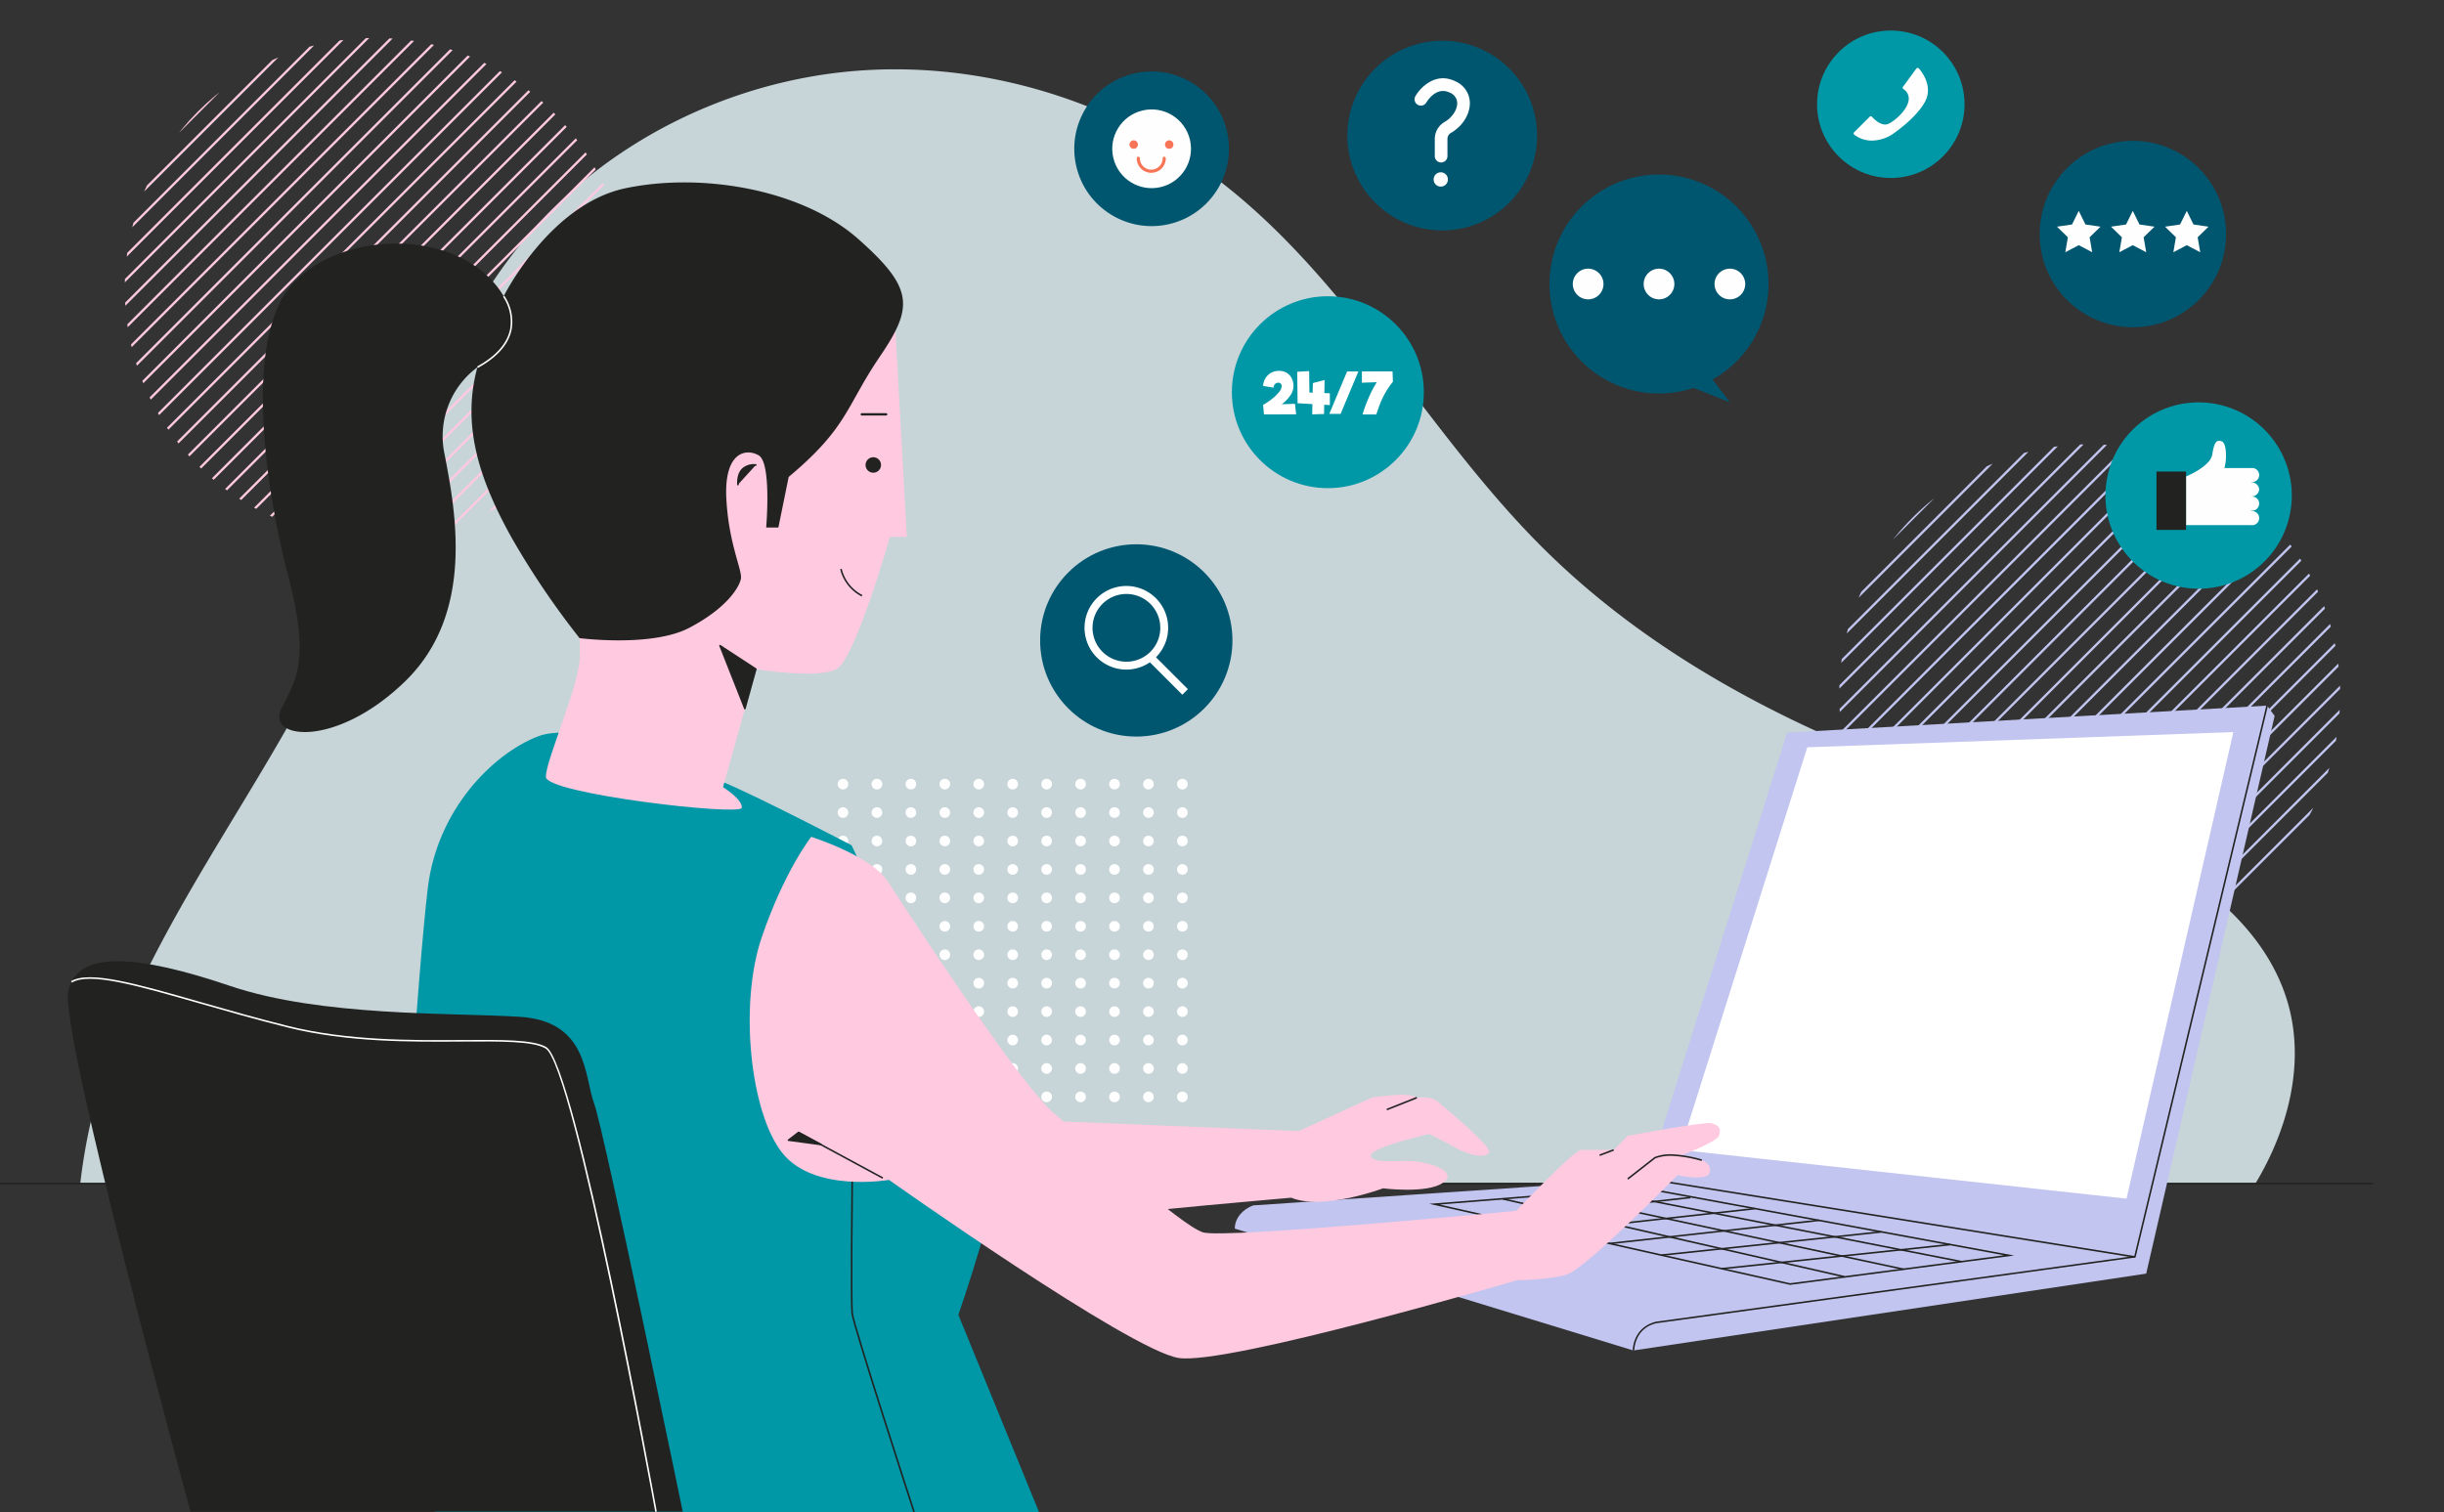 <svg xmlns="http://www.w3.org/2000/svg" xmlns:xlink="http://www.w3.org/1999/xlink" width="710.816" height="439.937" viewBox="0 0 710.816 439.937">
  <rect x="0" y="0" width="710.816" height="439.937" fill="#333333" stroke="none"/>
  <defs>
    <clipPath id="clip-path">
      <ellipse id="Ellipse_105" data-name="Ellipse 105" cx="72.863" cy="72.863" rx="72.863" ry="72.863" fill="none"/>
    </clipPath>
    <clipPath id="clip-path-2">
      <circle id="Ellipse_106" data-name="Ellipse 106" cx="72.863" cy="72.863" r="72.863" transform="translate(103.044 206.088) rotate(-135)" fill="none"/>
    </clipPath>
  </defs>
  <g id="OBJECTS" transform="translate(0 0.001)">
    <g id="Group_1800" data-name="Group 1800" transform="translate(0 20.162)">
      <g id="Group_1798" data-name="Group 1798" transform="translate(23.343)">
        <path id="Path_81339" data-name="Path 81339" d="M35.844,324.518c16.334-40.546,44.131-75.473,62.647-115.071,17.962-38.412,27.466-81.633,54.216-114.535,24-29.517,60.82-47.892,98.763-50.622s76.545,9.9,106.377,33.5c36.851,29.159,59.317,72.748,92.727,105.795,35.46,35.072,81.977,56.952,129.466,72.192,17.684,5.675,35.82,10.6,51.98,19.756s30.471,23.326,35.135,41.3c4.484,17.283-.551,35.907-9.784,51.218H24.744A166.841,166.841,0,0,1,35.844,324.518Z" transform="translate(-24.744 -43.923)" fill="#c7d5d9"/>
      </g>
      <g id="Group_1799" data-name="Group 1799" transform="translate(0 323.905)">
        <rect id="Rectangle_58229" data-name="Rectangle 58229" width="690.186" height="0.46" fill="#222221"/>
      </g>
    </g>
    <g id="Group_1890" data-name="Group 1890" transform="translate(36.283 11.044)">
      <g id="Group_1813" data-name="Group 1813" transform="translate(207.346 215.517)">
        <g id="Group_1801" data-name="Group 1801" transform="translate(0)">
          <path id="Path_81340" data-name="Path 81340" d="M374.626,269.758a1.548,1.548,0,1,0,1.548-1.548A1.548,1.548,0,0,0,374.626,269.758Z" transform="translate(-275.913 -268.21)" fill="#fefefe"/>
          <path id="Path_81341" data-name="Path 81341" d="M385.352,269.758a1.548,1.548,0,1,0,1.548-1.548A1.548,1.548,0,0,0,385.352,269.758Z" transform="translate(-296.51 -268.21)" fill="#fefefe"/>
          <path id="Path_81342" data-name="Path 81342" d="M396.079,269.758a1.548,1.548,0,1,0,1.548-1.548A1.548,1.548,0,0,0,396.079,269.758Z" transform="translate(-317.109 -268.21)" fill="#fefefe"/>
          <path id="Path_81343" data-name="Path 81343" d="M406.806,269.758a1.548,1.548,0,1,0,1.549-1.548A1.549,1.549,0,0,0,406.806,269.758Z" transform="translate(-337.707 -268.21)" fill="#fefefe"/>
          <path id="Path_81344" data-name="Path 81344" d="M417.533,269.758a1.548,1.548,0,1,0,1.548-1.548A1.548,1.548,0,0,0,417.533,269.758Z" transform="translate(-358.305 -268.21)" fill="#fefefe"/>
          <path id="Path_81345" data-name="Path 81345" d="M428.259,269.758a1.548,1.548,0,1,0,1.548-1.548A1.548,1.548,0,0,0,428.259,269.758Z" transform="translate(-378.902 -268.21)" fill="#fefefe"/>
          <path id="Path_81346" data-name="Path 81346" d="M438.986,269.758a1.548,1.548,0,1,0,1.548-1.548A1.548,1.548,0,0,0,438.986,269.758Z" transform="translate(-399.501 -268.21)" fill="#fefefe"/>
          <path id="Path_81347" data-name="Path 81347" d="M449.713,269.758a1.548,1.548,0,1,0,1.549-1.548A1.549,1.549,0,0,0,449.713,269.758Z" transform="translate(-420.099 -268.21)" fill="#fefefe"/>
          <path id="Path_81348" data-name="Path 81348" d="M460.44,269.758a1.548,1.548,0,1,0,1.548-1.548A1.548,1.548,0,0,0,460.44,269.758Z" transform="translate(-440.697 -268.21)" fill="#fefefe"/>
          <path id="Path_81349" data-name="Path 81349" d="M471.166,269.758a1.548,1.548,0,1,0,1.548-1.548A1.548,1.548,0,0,0,471.166,269.758Z" transform="translate(-461.294 -268.21)" fill="#fefefe"/>
          <path id="Path_81350" data-name="Path 81350" d="M481.893,269.758a1.548,1.548,0,1,0,1.548-1.548A1.548,1.548,0,0,0,481.893,269.758Z" transform="translate(-481.893 -268.21)" fill="#fefefe"/>
        </g>
        <g id="Group_1802" data-name="Group 1802" transform="translate(0 8.271)">
          <path id="Path_81351" data-name="Path 81351" d="M374.626,278.747a1.548,1.548,0,1,0,1.548-1.549A1.548,1.548,0,0,0,374.626,278.747Z" transform="translate(-275.913 -277.198)" fill="#fefefe"/>
          <ellipse id="Ellipse_56" data-name="Ellipse 56" cx="1.548" cy="1.548" rx="1.548" ry="1.548" transform="translate(88.841 0)" fill="#fefefe"/>
          <path id="Path_81352" data-name="Path 81352" d="M396.079,278.747a1.548,1.548,0,1,0,1.548-1.549A1.548,1.548,0,0,0,396.079,278.747Z" transform="translate(-317.109 -277.198)" fill="#fefefe"/>
          <ellipse id="Ellipse_57" data-name="Ellipse 57" cx="1.548" cy="1.548" rx="1.548" ry="1.548" transform="translate(69.099 0)" fill="#fefefe"/>
          <path id="Path_81353" data-name="Path 81353" d="M417.533,278.747a1.548,1.548,0,1,0,1.548-1.549A1.548,1.548,0,0,0,417.533,278.747Z" transform="translate(-358.305 -277.198)" fill="#fefefe"/>
          <ellipse id="Ellipse_58" data-name="Ellipse 58" cx="1.548" cy="1.548" rx="1.548" ry="1.548" transform="translate(49.356 0)" fill="#fefefe"/>
          <path id="Path_81354" data-name="Path 81354" d="M438.986,278.747a1.548,1.548,0,1,0,1.548-1.549A1.548,1.548,0,0,0,438.986,278.747Z" transform="translate(-399.501 -277.198)" fill="#fefefe"/>
          <ellipse id="Ellipse_59" data-name="Ellipse 59" cx="1.548" cy="1.548" rx="1.548" ry="1.548" transform="translate(29.614 0)" fill="#fefefe"/>
          <ellipse id="Ellipse_60" data-name="Ellipse 60" cx="1.548" cy="1.548" rx="1.548" ry="1.548" transform="translate(19.743 0)" fill="#fefefe"/>
          <ellipse id="Ellipse_61" data-name="Ellipse 61" cx="1.548" cy="1.548" rx="1.548" ry="1.548" transform="translate(9.871 0)" fill="#fefefe"/>
          <ellipse id="Ellipse_62" data-name="Ellipse 62" cx="1.548" cy="1.548" rx="1.548" ry="1.548" transform="translate(0 0)" fill="#fefefe"/>
        </g>
        <g id="Group_1803" data-name="Group 1803" transform="translate(0 16.543)">
          <path id="Path_81355" data-name="Path 81355" d="M374.626,287.735a1.548,1.548,0,1,0,1.548-1.548A1.548,1.548,0,0,0,374.626,287.735Z" transform="translate(-275.913 -286.187)" fill="#fefefe"/>
          <ellipse id="Ellipse_63" data-name="Ellipse 63" cx="1.548" cy="1.548" rx="1.548" ry="1.548" transform="translate(88.841)" fill="#fefefe"/>
          <path id="Path_81356" data-name="Path 81356" d="M396.079,287.735a1.548,1.548,0,1,0,1.548-1.548A1.548,1.548,0,0,0,396.079,287.735Z" transform="translate(-317.109 -286.187)" fill="#fefefe"/>
          <ellipse id="Ellipse_64" data-name="Ellipse 64" cx="1.548" cy="1.548" rx="1.548" ry="1.548" transform="translate(69.099)" fill="#fefefe"/>
          <path id="Path_81357" data-name="Path 81357" d="M417.533,287.735a1.548,1.548,0,1,0,1.548-1.548A1.548,1.548,0,0,0,417.533,287.735Z" transform="translate(-358.305 -286.187)" fill="#fefefe"/>
          <ellipse id="Ellipse_65" data-name="Ellipse 65" cx="1.548" cy="1.548" rx="1.548" ry="1.548" transform="translate(49.356)" fill="#fefefe"/>
          <path id="Path_81358" data-name="Path 81358" d="M438.986,287.735a1.548,1.548,0,1,0,1.548-1.548A1.548,1.548,0,0,0,438.986,287.735Z" transform="translate(-399.501 -286.187)" fill="#fefefe"/>
          <ellipse id="Ellipse_66" data-name="Ellipse 66" cx="1.548" cy="1.548" rx="1.548" ry="1.548" transform="translate(29.614)" fill="#fefefe"/>
          <ellipse id="Ellipse_67" data-name="Ellipse 67" cx="1.548" cy="1.548" rx="1.548" ry="1.548" transform="translate(19.743)" fill="#fefefe"/>
          <ellipse id="Ellipse_68" data-name="Ellipse 68" cx="1.548" cy="1.548" rx="1.548" ry="1.548" transform="translate(9.871)" fill="#fefefe"/>
          <ellipse id="Ellipse_69" data-name="Ellipse 69" cx="1.548" cy="1.548" rx="1.548" ry="1.548" transform="translate(0)" fill="#fefefe"/>
        </g>
        <g id="Group_1804" data-name="Group 1804" transform="translate(0 24.814)">
          <path id="Path_81359" data-name="Path 81359" d="M374.626,296.724a1.548,1.548,0,1,0,1.548-1.549A1.548,1.548,0,0,0,374.626,296.724Z" transform="translate(-275.913 -295.175)" fill="#fefefe"/>
          <path id="Path_81360" data-name="Path 81360" d="M385.352,296.724a1.548,1.548,0,1,0,1.548-1.549A1.548,1.548,0,0,0,385.352,296.724Z" transform="translate(-296.51 -295.175)" fill="#fefefe"/>
          <path id="Path_81361" data-name="Path 81361" d="M396.079,296.724a1.548,1.548,0,1,0,1.548-1.549A1.548,1.548,0,0,0,396.079,296.724Z" transform="translate(-317.109 -295.175)" fill="#fefefe"/>
          <path id="Path_81362" data-name="Path 81362" d="M406.806,296.724a1.548,1.548,0,1,0,1.549-1.549A1.549,1.549,0,0,0,406.806,296.724Z" transform="translate(-337.707 -295.175)" fill="#fefefe"/>
          <path id="Path_81363" data-name="Path 81363" d="M417.533,296.724a1.548,1.548,0,1,0,1.548-1.549A1.548,1.548,0,0,0,417.533,296.724Z" transform="translate(-358.305 -295.175)" fill="#fefefe"/>
          <path id="Path_81364" data-name="Path 81364" d="M428.259,296.724a1.548,1.548,0,1,0,1.548-1.549A1.548,1.548,0,0,0,428.259,296.724Z" transform="translate(-378.902 -295.175)" fill="#fefefe"/>
          <path id="Path_81365" data-name="Path 81365" d="M438.986,296.724a1.548,1.548,0,1,0,1.548-1.549A1.548,1.548,0,0,0,438.986,296.724Z" transform="translate(-399.501 -295.175)" fill="#fefefe"/>
          <path id="Path_81366" data-name="Path 81366" d="M449.713,296.724a1.548,1.548,0,1,0,1.549-1.549A1.549,1.549,0,0,0,449.713,296.724Z" transform="translate(-420.099 -295.175)" fill="#fefefe"/>
          <path id="Path_81367" data-name="Path 81367" d="M460.44,296.724a1.548,1.548,0,1,0,1.548-1.549A1.548,1.548,0,0,0,460.44,296.724Z" transform="translate(-440.697 -295.175)" fill="#fefefe"/>
          <path id="Path_81368" data-name="Path 81368" d="M471.166,296.724a1.548,1.548,0,1,0,1.548-1.549A1.548,1.548,0,0,0,471.166,296.724Z" transform="translate(-461.294 -295.175)" fill="#fefefe"/>
          <path id="Path_81369" data-name="Path 81369" d="M481.893,296.724a1.548,1.548,0,1,0,1.548-1.549A1.548,1.548,0,0,0,481.893,296.724Z" transform="translate(-481.893 -295.175)" fill="#fefefe"/>
        </g>
        <g id="Group_1805" data-name="Group 1805" transform="translate(0 33.087)">
          <path id="Path_81370" data-name="Path 81370" d="M374.626,305.712a1.548,1.548,0,1,0,1.548-1.548A1.549,1.549,0,0,0,374.626,305.712Z" transform="translate(-275.913 -304.164)" fill="#fefefe"/>
          <path id="Path_81371" data-name="Path 81371" d="M385.352,305.712a1.548,1.548,0,1,0,1.548-1.548A1.549,1.549,0,0,0,385.352,305.712Z" transform="translate(-296.51 -304.164)" fill="#fefefe"/>
          <path id="Path_81372" data-name="Path 81372" d="M396.079,305.712a1.548,1.548,0,1,0,1.548-1.548A1.549,1.549,0,0,0,396.079,305.712Z" transform="translate(-317.109 -304.164)" fill="#fefefe"/>
          <path id="Path_81373" data-name="Path 81373" d="M406.806,305.712a1.548,1.548,0,1,0,1.549-1.548A1.549,1.549,0,0,0,406.806,305.712Z" transform="translate(-337.707 -304.164)" fill="#fefefe"/>
          <path id="Path_81374" data-name="Path 81374" d="M417.533,305.712a1.548,1.548,0,1,0,1.548-1.548A1.549,1.549,0,0,0,417.533,305.712Z" transform="translate(-358.305 -304.164)" fill="#fefefe"/>
          <path id="Path_81375" data-name="Path 81375" d="M428.259,305.712a1.548,1.548,0,1,0,1.548-1.548A1.549,1.549,0,0,0,428.259,305.712Z" transform="translate(-378.902 -304.164)" fill="#fefefe"/>
          <path id="Path_81376" data-name="Path 81376" d="M438.986,305.712a1.548,1.548,0,1,0,1.548-1.548A1.549,1.549,0,0,0,438.986,305.712Z" transform="translate(-399.501 -304.164)" fill="#fefefe"/>
          <path id="Path_81377" data-name="Path 81377" d="M449.713,305.712a1.548,1.548,0,1,0,1.549-1.548A1.549,1.549,0,0,0,449.713,305.712Z" transform="translate(-420.099 -304.164)" fill="#fefefe"/>
          <path id="Path_81378" data-name="Path 81378" d="M460.44,305.712a1.548,1.548,0,1,0,1.548-1.548A1.549,1.549,0,0,0,460.44,305.712Z" transform="translate(-440.697 -304.164)" fill="#fefefe"/>
          <path id="Path_81379" data-name="Path 81379" d="M471.166,305.712a1.548,1.548,0,1,0,1.548-1.548A1.549,1.549,0,0,0,471.166,305.712Z" transform="translate(-461.294 -304.164)" fill="#fefefe"/>
          <path id="Path_81380" data-name="Path 81380" d="M481.893,305.712a1.548,1.548,0,1,0,1.548-1.548A1.549,1.549,0,0,0,481.893,305.712Z" transform="translate(-481.893 -304.164)" fill="#fefefe"/>
        </g>
        <g id="Group_1806" data-name="Group 1806" transform="translate(0 41.358)">
          <path id="Path_81381" data-name="Path 81381" d="M374.626,314.7a1.548,1.548,0,1,0,1.548-1.548A1.548,1.548,0,0,0,374.626,314.7Z" transform="translate(-275.913 -313.153)" fill="#fefefe"/>
          <ellipse id="Ellipse_70" data-name="Ellipse 70" cx="1.548" cy="1.548" rx="1.548" ry="1.548" transform="translate(88.841)" fill="#fefefe"/>
          <path id="Path_81382" data-name="Path 81382" d="M396.079,314.7a1.548,1.548,0,1,0,1.548-1.548A1.548,1.548,0,0,0,396.079,314.7Z" transform="translate(-317.109 -313.153)" fill="#fefefe"/>
          <ellipse id="Ellipse_71" data-name="Ellipse 71" cx="1.548" cy="1.548" rx="1.548" ry="1.548" transform="translate(69.099)" fill="#fefefe"/>
          <path id="Path_81383" data-name="Path 81383" d="M417.533,314.7a1.548,1.548,0,1,0,1.548-1.548A1.548,1.548,0,0,0,417.533,314.7Z" transform="translate(-358.305 -313.153)" fill="#fefefe"/>
          <ellipse id="Ellipse_72" data-name="Ellipse 72" cx="1.548" cy="1.548" rx="1.548" ry="1.548" transform="translate(49.356)" fill="#fefefe"/>
          <path id="Path_81384" data-name="Path 81384" d="M438.986,314.7a1.548,1.548,0,1,0,1.548-1.548A1.548,1.548,0,0,0,438.986,314.7Z" transform="translate(-399.501 -313.153)" fill="#fefefe"/>
          <ellipse id="Ellipse_73" data-name="Ellipse 73" cx="1.548" cy="1.548" rx="1.548" ry="1.548" transform="translate(29.614 0)" fill="#fefefe"/>
          <ellipse id="Ellipse_74" data-name="Ellipse 74" cx="1.548" cy="1.548" rx="1.548" ry="1.548" transform="translate(19.743)" fill="#fefefe"/>
          <ellipse id="Ellipse_75" data-name="Ellipse 75" cx="1.548" cy="1.548" rx="1.548" ry="1.548" transform="translate(9.871)" fill="#fefefe"/>
          <ellipse id="Ellipse_76" data-name="Ellipse 76" cx="1.548" cy="1.548" rx="1.548" ry="1.548" transform="translate(0)" fill="#fefefe"/>
        </g>
        <g id="Group_1807" data-name="Group 1807" transform="translate(0 49.63)">
          <path id="Path_81385" data-name="Path 81385" d="M374.626,323.69a1.548,1.548,0,1,0,1.548-1.549A1.548,1.548,0,0,0,374.626,323.69Z" transform="translate(-275.913 -322.141)" fill="#fefefe"/>
          <ellipse id="Ellipse_77" data-name="Ellipse 77" cx="1.548" cy="1.548" rx="1.548" ry="1.548" transform="translate(88.841 0)" fill="#fefefe"/>
          <path id="Path_81386" data-name="Path 81386" d="M396.079,323.69a1.548,1.548,0,1,0,1.548-1.549A1.548,1.548,0,0,0,396.079,323.69Z" transform="translate(-317.109 -322.141)" fill="#fefefe"/>
          <ellipse id="Ellipse_78" data-name="Ellipse 78" cx="1.548" cy="1.548" rx="1.548" ry="1.548" transform="translate(69.099 0)" fill="#fefefe"/>
          <path id="Path_81387" data-name="Path 81387" d="M417.533,323.69a1.548,1.548,0,1,0,1.548-1.549A1.548,1.548,0,0,0,417.533,323.69Z" transform="translate(-358.305 -322.141)" fill="#fefefe"/>
          <ellipse id="Ellipse_79" data-name="Ellipse 79" cx="1.548" cy="1.548" rx="1.548" ry="1.548" transform="translate(49.356 0)" fill="#fefefe"/>
          <path id="Path_81388" data-name="Path 81388" d="M438.986,323.69a1.548,1.548,0,1,0,1.548-1.549A1.548,1.548,0,0,0,438.986,323.69Z" transform="translate(-399.501 -322.141)" fill="#fefefe"/>
          <ellipse id="Ellipse_80" data-name="Ellipse 80" cx="1.548" cy="1.548" rx="1.548" ry="1.548" transform="translate(29.614 0)" fill="#fefefe"/>
          <ellipse id="Ellipse_81" data-name="Ellipse 81" cx="1.548" cy="1.548" rx="1.548" ry="1.548" transform="translate(19.743 0)" fill="#fefefe"/>
          <ellipse id="Ellipse_82" data-name="Ellipse 82" cx="1.548" cy="1.548" rx="1.548" ry="1.548" transform="translate(9.871 0)" fill="#fefefe"/>
          <ellipse id="Ellipse_83" data-name="Ellipse 83" cx="1.548" cy="1.548" rx="1.548" ry="1.548" transform="translate(0 0)" fill="#fefefe"/>
        </g>
        <g id="Group_1808" data-name="Group 1808" transform="translate(0 57.902)">
          <path id="Path_81389" data-name="Path 81389" d="M374.626,332.678a1.548,1.548,0,1,0,1.548-1.548A1.548,1.548,0,0,0,374.626,332.678Z" transform="translate(-275.913 -331.13)" fill="#fefefe"/>
          <path id="Path_81390" data-name="Path 81390" d="M385.352,332.678a1.548,1.548,0,1,0,1.548-1.548A1.548,1.548,0,0,0,385.352,332.678Z" transform="translate(-296.51 -331.13)" fill="#fefefe"/>
          <path id="Path_81391" data-name="Path 81391" d="M396.079,332.678a1.548,1.548,0,1,0,1.548-1.548A1.548,1.548,0,0,0,396.079,332.678Z" transform="translate(-317.109 -331.13)" fill="#fefefe"/>
          <path id="Path_81392" data-name="Path 81392" d="M406.806,332.678a1.548,1.548,0,1,0,1.549-1.548A1.549,1.549,0,0,0,406.806,332.678Z" transform="translate(-337.707 -331.13)" fill="#fefefe"/>
          <path id="Path_81393" data-name="Path 81393" d="M417.533,332.678a1.548,1.548,0,1,0,1.548-1.548A1.548,1.548,0,0,0,417.533,332.678Z" transform="translate(-358.305 -331.13)" fill="#fefefe"/>
          <path id="Path_81394" data-name="Path 81394" d="M428.259,332.678a1.548,1.548,0,1,0,1.548-1.548A1.548,1.548,0,0,0,428.259,332.678Z" transform="translate(-378.902 -331.13)" fill="#fefefe"/>
          <path id="Path_81395" data-name="Path 81395" d="M438.986,332.678a1.548,1.548,0,1,0,1.548-1.548A1.548,1.548,0,0,0,438.986,332.678Z" transform="translate(-399.501 -331.13)" fill="#fefefe"/>
          <path id="Path_81396" data-name="Path 81396" d="M449.713,332.678a1.548,1.548,0,1,0,1.549-1.548A1.549,1.549,0,0,0,449.713,332.678Z" transform="translate(-420.099 -331.13)" fill="#fefefe"/>
          <path id="Path_81397" data-name="Path 81397" d="M460.44,332.678a1.548,1.548,0,1,0,1.548-1.548A1.548,1.548,0,0,0,460.44,332.678Z" transform="translate(-440.697 -331.13)" fill="#fefefe"/>
          <path id="Path_81398" data-name="Path 81398" d="M471.166,332.678a1.548,1.548,0,1,0,1.548-1.548A1.548,1.548,0,0,0,471.166,332.678Z" transform="translate(-461.294 -331.13)" fill="#fefefe"/>
          <path id="Path_81399" data-name="Path 81399" d="M481.893,332.678a1.548,1.548,0,1,0,1.548-1.548A1.548,1.548,0,0,0,481.893,332.678Z" transform="translate(-481.893 -331.13)" fill="#fefefe"/>
        </g>
        <g id="Group_1809" data-name="Group 1809" transform="translate(0 66.173)">
          <path id="Path_81400" data-name="Path 81400" d="M374.626,341.667a1.548,1.548,0,1,0,1.548-1.549A1.548,1.548,0,0,0,374.626,341.667Z" transform="translate(-275.913 -340.118)" fill="#fefefe"/>
          <ellipse id="Ellipse_84" data-name="Ellipse 84" cx="1.548" cy="1.548" rx="1.548" ry="1.548" transform="translate(88.841 0)" fill="#fefefe"/>
          <path id="Path_81401" data-name="Path 81401" d="M396.079,341.667a1.548,1.548,0,1,0,1.548-1.549A1.548,1.548,0,0,0,396.079,341.667Z" transform="translate(-317.109 -340.118)" fill="#fefefe"/>
          <ellipse id="Ellipse_85" data-name="Ellipse 85" cx="1.548" cy="1.548" rx="1.548" ry="1.548" transform="translate(69.099 0)" fill="#fefefe"/>
          <path id="Path_81402" data-name="Path 81402" d="M417.533,341.667a1.548,1.548,0,1,0,1.548-1.549A1.548,1.548,0,0,0,417.533,341.667Z" transform="translate(-358.305 -340.118)" fill="#fefefe"/>
          <ellipse id="Ellipse_86" data-name="Ellipse 86" cx="1.548" cy="1.548" rx="1.548" ry="1.548" transform="translate(49.356 0)" fill="#fefefe"/>
          <path id="Path_81403" data-name="Path 81403" d="M438.986,341.667a1.548,1.548,0,1,0,1.548-1.549A1.548,1.548,0,0,0,438.986,341.667Z" transform="translate(-399.501 -340.118)" fill="#fefefe"/>
          <ellipse id="Ellipse_87" data-name="Ellipse 87" cx="1.548" cy="1.548" rx="1.548" ry="1.548" transform="translate(29.614 0)" fill="#fefefe"/>
          <ellipse id="Ellipse_88" data-name="Ellipse 88" cx="1.548" cy="1.548" rx="1.548" ry="1.548" transform="translate(19.743 0)" fill="#fefefe"/>
          <ellipse id="Ellipse_89" data-name="Ellipse 89" cx="1.548" cy="1.548" rx="1.548" ry="1.548" transform="translate(9.871 0)" fill="#fefefe"/>
          <ellipse id="Ellipse_90" data-name="Ellipse 90" cx="1.548" cy="1.548" rx="1.548" ry="1.548" transform="translate(0 0)" fill="#fefefe"/>
        </g>
        <g id="Group_1810" data-name="Group 1810" transform="translate(0 74.445)">
          <path id="Path_81404" data-name="Path 81404" d="M374.626,350.655a1.548,1.548,0,1,0,1.548-1.548A1.548,1.548,0,0,0,374.626,350.655Z" transform="translate(-275.913 -349.107)" fill="#fefefe"/>
          <ellipse id="Ellipse_91" data-name="Ellipse 91" cx="1.548" cy="1.548" rx="1.548" ry="1.548" transform="translate(88.841)" fill="#fefefe"/>
          <path id="Path_81405" data-name="Path 81405" d="M396.079,350.655a1.548,1.548,0,1,0,1.548-1.548A1.548,1.548,0,0,0,396.079,350.655Z" transform="translate(-317.109 -349.107)" fill="#fefefe"/>
          <ellipse id="Ellipse_92" data-name="Ellipse 92" cx="1.548" cy="1.548" rx="1.548" ry="1.548" transform="translate(69.099)" fill="#fefefe"/>
          <path id="Path_81406" data-name="Path 81406" d="M417.533,350.655a1.548,1.548,0,1,0,1.548-1.548A1.548,1.548,0,0,0,417.533,350.655Z" transform="translate(-358.305 -349.107)" fill="#fefefe"/>
          <ellipse id="Ellipse_93" data-name="Ellipse 93" cx="1.548" cy="1.548" rx="1.548" ry="1.548" transform="translate(49.356)" fill="#fefefe"/>
          <path id="Path_81407" data-name="Path 81407" d="M438.986,350.655a1.548,1.548,0,1,0,1.548-1.548A1.548,1.548,0,0,0,438.986,350.655Z" transform="translate(-399.501 -349.107)" fill="#fefefe"/>
          <ellipse id="Ellipse_94" data-name="Ellipse 94" cx="1.548" cy="1.548" rx="1.548" ry="1.548" transform="translate(29.614)" fill="#fefefe"/>
          <ellipse id="Ellipse_95" data-name="Ellipse 95" cx="1.548" cy="1.548" rx="1.548" ry="1.548" transform="translate(19.743)" fill="#fefefe"/>
          <ellipse id="Ellipse_96" data-name="Ellipse 96" cx="1.548" cy="1.548" rx="1.548" ry="1.548" transform="translate(9.871)" fill="#fefefe"/>
          <ellipse id="Ellipse_97" data-name="Ellipse 97" cx="1.548" cy="1.548" rx="1.548" ry="1.548" transform="translate(0)" fill="#fefefe"/>
        </g>
        <g id="Group_1811" data-name="Group 1811" transform="translate(0 82.717)">
          <path id="Path_81408" data-name="Path 81408" d="M374.626,359.644a1.548,1.548,0,1,0,1.548-1.549A1.548,1.548,0,0,0,374.626,359.644Z" transform="translate(-275.913 -358.095)" fill="#fefefe"/>
          <path id="Path_81409" data-name="Path 81409" d="M385.352,359.644A1.548,1.548,0,1,0,386.9,358.1,1.548,1.548,0,0,0,385.352,359.644Z" transform="translate(-296.51 -358.095)" fill="#fefefe"/>
          <path id="Path_81410" data-name="Path 81410" d="M396.079,359.644a1.548,1.548,0,1,0,1.548-1.549A1.548,1.548,0,0,0,396.079,359.644Z" transform="translate(-317.109 -358.095)" fill="#fefefe"/>
          <path id="Path_81411" data-name="Path 81411" d="M406.806,359.644a1.548,1.548,0,1,0,1.549-1.549A1.549,1.549,0,0,0,406.806,359.644Z" transform="translate(-337.707 -358.095)" fill="#fefefe"/>
          <path id="Path_81412" data-name="Path 81412" d="M417.533,359.644a1.548,1.548,0,1,0,1.548-1.549A1.548,1.548,0,0,0,417.533,359.644Z" transform="translate(-358.305 -358.095)" fill="#fefefe"/>
          <path id="Path_81413" data-name="Path 81413" d="M428.259,359.644a1.548,1.548,0,1,0,1.548-1.549A1.548,1.548,0,0,0,428.259,359.644Z" transform="translate(-378.902 -358.095)" fill="#fefefe"/>
          <path id="Path_81414" data-name="Path 81414" d="M438.986,359.644a1.548,1.548,0,1,0,1.548-1.549A1.548,1.548,0,0,0,438.986,359.644Z" transform="translate(-399.501 -358.095)" fill="#fefefe"/>
          <path id="Path_81415" data-name="Path 81415" d="M449.713,359.644a1.548,1.548,0,1,0,1.549-1.549A1.549,1.549,0,0,0,449.713,359.644Z" transform="translate(-420.099 -358.095)" fill="#fefefe"/>
          <path id="Path_81416" data-name="Path 81416" d="M460.44,359.644a1.548,1.548,0,1,0,1.548-1.549A1.548,1.548,0,0,0,460.44,359.644Z" transform="translate(-440.697 -358.095)" fill="#fefefe"/>
          <path id="Path_81417" data-name="Path 81417" d="M471.166,359.644a1.548,1.548,0,1,0,1.548-1.549A1.548,1.548,0,0,0,471.166,359.644Z" transform="translate(-461.294 -358.095)" fill="#fefefe"/>
          <path id="Path_81418" data-name="Path 81418" d="M481.893,359.644a1.548,1.548,0,1,0,1.548-1.549A1.548,1.548,0,0,0,481.893,359.644Z" transform="translate(-481.893 -358.095)" fill="#fefefe"/>
        </g>
        <g id="Group_1812" data-name="Group 1812" transform="translate(0 90.989)">
          <path id="Path_81419" data-name="Path 81419" d="M374.626,368.632a1.548,1.548,0,1,0,1.548-1.548A1.549,1.549,0,0,0,374.626,368.632Z" transform="translate(-275.913 -367.084)" fill="#fefefe"/>
          <ellipse id="Ellipse_98" data-name="Ellipse 98" cx="1.548" cy="1.548" rx="1.548" ry="1.548" transform="translate(88.841)" fill="#fefefe"/>
          <path id="Path_81420" data-name="Path 81420" d="M396.079,368.632a1.548,1.548,0,1,0,1.548-1.548A1.549,1.549,0,0,0,396.079,368.632Z" transform="translate(-317.109 -367.084)" fill="#fefefe"/>
          <ellipse id="Ellipse_99" data-name="Ellipse 99" cx="1.548" cy="1.548" rx="1.548" ry="1.548" transform="translate(69.099)" fill="#fefefe"/>
          <path id="Path_81421" data-name="Path 81421" d="M417.533,368.632a1.548,1.548,0,1,0,1.548-1.548A1.549,1.549,0,0,0,417.533,368.632Z" transform="translate(-358.305 -367.084)" fill="#fefefe"/>
          <ellipse id="Ellipse_100" data-name="Ellipse 100" cx="1.548" cy="1.548" rx="1.548" ry="1.548" transform="translate(49.356)" fill="#fefefe"/>
          <path id="Path_81422" data-name="Path 81422" d="M438.986,368.632a1.548,1.548,0,1,0,1.548-1.548A1.549,1.549,0,0,0,438.986,368.632Z" transform="translate(-399.501 -367.084)" fill="#fefefe"/>
          <ellipse id="Ellipse_101" data-name="Ellipse 101" cx="1.548" cy="1.548" rx="1.548" ry="1.548" transform="translate(29.614)" fill="#fefefe"/>
          <ellipse id="Ellipse_102" data-name="Ellipse 102" cx="1.548" cy="1.548" rx="1.548" ry="1.548" transform="translate(19.743)" fill="#fefefe"/>
          <ellipse id="Ellipse_103" data-name="Ellipse 103" cx="1.548" cy="1.548" rx="1.548" ry="1.548" transform="translate(9.871)" fill="#fefefe"/>
          <ellipse id="Ellipse_104" data-name="Ellipse 104" cx="1.548" cy="1.548" rx="1.548" ry="1.548" transform="translate(0)" fill="#fefefe"/>
        </g>
      </g>
      <g id="Group_1851" data-name="Group 1851" transform="translate(0)">
        <g id="Group_1850" data-name="Group 1850" transform="translate(0)" clip-path="url(#clip-path)">
          <g id="Group_1849" data-name="Group 1849" transform="translate(-70.707 -58.085)">
            <g id="Group_1814" data-name="Group 1814" transform="translate(117.968 117.968)">
              <path id="Path_81423" data-name="Path 81423" d="M488.077,256.894a.341.341,0,0,0,.243-.1L645.439,99.675a.344.344,0,0,0-.486-.486L487.834,256.308a.343.343,0,0,0,.243.586Z" transform="translate(-487.733 -99.089)" fill="#ffc9e0"/>
            </g>
            <g id="Group_1815" data-name="Group 1815" transform="translate(114.499 114.499)">
              <path id="Path_81424" data-name="Path 81424" d="M491.848,253.124a.343.343,0,0,0,.243-.1L649.209,95.905a.344.344,0,0,0-.486-.486L491.6,252.538a.343.343,0,0,0,.243.586Z" transform="translate(-491.504 -95.318)" fill="#ffc9e0"/>
            </g>
            <g id="Group_1816" data-name="Group 1816" transform="translate(111.03 111.03)">
              <path id="Path_81425" data-name="Path 81425" d="M495.617,249.354a.345.345,0,0,0,.243-.1L652.979,92.134a.344.344,0,0,0-.486-.486L495.375,248.768a.343.343,0,0,0,.243.586Z" transform="translate(-495.275 -91.548)" fill="#ffc9e0"/>
            </g>
            <g id="Group_1817" data-name="Group 1817" transform="translate(107.559 107.56)">
              <path id="Path_81426" data-name="Path 81426" d="M499.388,245.583a.343.343,0,0,0,.243-.1L656.75,88.364a.344.344,0,0,0-.486-.486L499.145,245a.343.343,0,0,0,.243.586Z" transform="translate(-499.044 -87.777)" fill="#ffc9e0"/>
            </g>
            <g id="Group_1818" data-name="Group 1818" transform="translate(104.09 104.09)">
              <path id="Path_81427" data-name="Path 81427" d="M503.159,241.813a.339.339,0,0,0,.242-.1L660.52,84.594a.343.343,0,0,0-.485-.486L502.916,241.227a.343.343,0,0,0,0,.486A.34.34,0,0,0,503.159,241.813Z" transform="translate(-502.815 -84.007)" fill="#ffc9e0"/>
            </g>
            <g id="Group_1819" data-name="Group 1819" transform="translate(100.621 100.621)">
              <path id="Path_81428" data-name="Path 81428" d="M506.929,238.043a.342.342,0,0,0,.243-.1L664.29,80.823a.344.344,0,0,0-.486-.486L506.686,237.456a.344.344,0,0,0,.243.587Z" transform="translate(-506.586 -80.237)" fill="#ffc9e0"/>
            </g>
            <g id="Group_1820" data-name="Group 1820" transform="translate(97.151 97.151)">
              <path id="Path_81429" data-name="Path 81429" d="M510.7,234.272a.343.343,0,0,0,.243-.1L668.061,77.053a.344.344,0,0,0-.486-.486L510.456,233.686a.343.343,0,0,0,.243.586Z" transform="translate(-510.355 -76.467)" fill="#ffc9e0"/>
            </g>
            <g id="Group_1821" data-name="Group 1821" transform="translate(93.681 93.681)">
              <path id="Path_81430" data-name="Path 81430" d="M514.47,230.5a.34.34,0,0,0,.242-.1L671.831,73.283a.343.343,0,0,0-.485-.486L514.227,229.916a.344.344,0,0,0,.243.586Z" transform="translate(-514.127 -72.697)" fill="#ffc9e0"/>
            </g>
            <g id="Group_1822" data-name="Group 1822" transform="translate(90.211 90.212)">
              <path id="Path_81431" data-name="Path 81431" d="M518.24,226.732a.342.342,0,0,0,.243-.1L675.6,69.512a.344.344,0,0,0-.486-.486L518,226.145a.344.344,0,0,0,.243.587Z" transform="translate(-517.896 -68.926)" fill="#ffc9e0"/>
            </g>
            <g id="Group_1823" data-name="Group 1823" transform="translate(86.742 86.742)">
              <path id="Path_81432" data-name="Path 81432" d="M522.01,222.961a.343.343,0,0,0,.243-.1L679.372,65.742a.344.344,0,0,0-.486-.486L521.767,222.375a.343.343,0,0,0,.243.586Z" transform="translate(-521.667 -65.156)" fill="#ffc9e0"/>
            </g>
            <g id="Group_1824" data-name="Group 1824" transform="translate(83.272 83.272)">
              <path id="Path_81433" data-name="Path 81433" d="M525.781,219.191a.342.342,0,0,0,.243-.1L683.142,61.971a.343.343,0,1,0-.486-.485L525.538,218.6a.344.344,0,0,0,.243.586Z" transform="translate(-525.438 -61.386)" fill="#ffc9e0"/>
            </g>
            <g id="Group_1825" data-name="Group 1825" transform="translate(79.802 79.802)">
              <path id="Path_81434" data-name="Path 81434" d="M529.551,215.42a.341.341,0,0,0,.243-.1L686.913,58.2a.344.344,0,0,0-.486-.486L529.308,214.834a.343.343,0,0,0,.243.586Z" transform="translate(-529.207 -57.615)" fill="#ffc9e0"/>
            </g>
            <g id="Group_1826" data-name="Group 1826" transform="translate(76.333 76.333)">
              <path id="Path_81435" data-name="Path 81435" d="M533.321,211.65a.343.343,0,0,0,.243-.1L690.683,54.431a.344.344,0,1,0-.486-.486L533.078,211.064a.343.343,0,0,0,.243.586Z" transform="translate(-532.977 -53.844)" fill="#ffc9e0"/>
            </g>
            <g id="Group_1827" data-name="Group 1827" transform="translate(72.863 72.863)">
              <path id="Path_81436" data-name="Path 81436" d="M537.091,207.88a.342.342,0,0,0,.243-.1L694.453,50.66a.343.343,0,0,0-.486-.485L536.849,207.294a.344.344,0,0,0,.243.586Z" transform="translate(-536.748 -50.074)" fill="#ffc9e0"/>
            </g>
            <g id="Group_1828" data-name="Group 1828" transform="translate(69.393 69.393)">
              <path id="Path_81437" data-name="Path 81437" d="M540.862,204.109a.343.343,0,0,0,.243-.1L698.224,46.89a.344.344,0,0,0-.486-.486L540.619,203.523a.343.343,0,0,0,.243.586Z" transform="translate(-540.518 -46.304)" fill="#ffc9e0"/>
            </g>
            <g id="Group_1829" data-name="Group 1829" transform="translate(65.924 65.924)">
              <path id="Path_81438" data-name="Path 81438" d="M544.633,200.339a.343.343,0,0,0,.243-.1L701.994,43.12a.344.344,0,0,0-.486-.486L544.39,199.753a.343.343,0,0,0,.243.586Z" transform="translate(-544.289 -42.534)" fill="#ffc9e0"/>
            </g>
            <g id="Group_1830" data-name="Group 1830" transform="translate(62.453 62.454)">
              <path id="Path_81439" data-name="Path 81439" d="M548.4,196.569a.342.342,0,0,0,.243-.1L705.765,39.349a.344.344,0,0,0-.486-.486L548.16,195.982a.344.344,0,0,0,.243.587Z" transform="translate(-548.059 -38.763)" fill="#ffc9e0"/>
            </g>
            <g id="Group_1831" data-name="Group 1831" transform="translate(58.984 58.984)">
              <path id="Path_81440" data-name="Path 81440" d="M552.173,192.8a.343.343,0,0,0,.243-.1L709.535,35.579a.344.344,0,0,0-.486-.486L551.93,192.212a.343.343,0,0,0,.243.586Z" transform="translate(-551.829 -34.993)" fill="#ffc9e0"/>
            </g>
            <g id="Group_1832" data-name="Group 1832" transform="translate(55.515 55.515)">
              <path id="Path_81441" data-name="Path 81441" d="M555.944,189.028a.347.347,0,0,0,.243-.1L713.3,31.809a.343.343,0,1,0-.485-.486L555.7,188.442a.343.343,0,0,0,.243.586Z" transform="translate(-555.6 -31.223)" fill="#ffc9e0"/>
            </g>
            <g id="Group_1833" data-name="Group 1833" transform="translate(52.045 52.045)">
              <path id="Path_81442" data-name="Path 81442" d="M559.714,185.257a.341.341,0,0,0,.243-.1L717.076,28.038a.344.344,0,0,0-.486-.486L559.471,184.671a.343.343,0,0,0,.243.586Z" transform="translate(-559.37 -27.451)" fill="#ffc9e0"/>
            </g>
            <g id="Group_1834" data-name="Group 1834" transform="translate(48.575 48.575)">
              <path id="Path_81443" data-name="Path 81443" d="M563.484,181.487a.343.343,0,0,0,.243-.1L720.846,24.268a.344.344,0,1,0-.486-.486L563.241,180.9a.343.343,0,0,0,.243.586Z" transform="translate(-563.141 -23.682)" fill="#ffc9e0"/>
            </g>
            <g id="Group_1835" data-name="Group 1835" transform="translate(45.106 45.106)">
              <path id="Path_81444" data-name="Path 81444" d="M567.255,177.717a.345.345,0,0,0,.243-.1L724.616,20.5a.343.343,0,1,0-.485-.485L567.012,177.131a.343.343,0,0,0,.243.586Z" transform="translate(-566.911 -19.911)" fill="#ffc9e0"/>
            </g>
            <g id="Group_1836" data-name="Group 1836" transform="translate(41.636 41.636)">
              <path id="Path_81445" data-name="Path 81445" d="M571.025,173.947a.342.342,0,0,0,.243-.1L728.387,16.727a.344.344,0,1,0-.486-.486L570.782,173.36a.344.344,0,0,0,.243.587Z" transform="translate(-570.681 -16.14)" fill="#ffc9e0"/>
            </g>
            <g id="Group_1837" data-name="Group 1837" transform="translate(38.166 38.166)">
              <path id="Path_81446" data-name="Path 81446" d="M574.8,170.176a.339.339,0,0,0,.242-.1L732.158,12.957a.344.344,0,0,0-.486-.486L574.553,169.59a.343.343,0,0,0,.243.586Z" transform="translate(-574.452 -12.371)" fill="#ffc9e0"/>
            </g>
            <g id="Group_1838" data-name="Group 1838" transform="translate(34.697 34.697)">
              <path id="Path_81447" data-name="Path 81447" d="M578.565,166.406a.342.342,0,0,0,.243-.1L735.927,9.186a.344.344,0,0,0-.486-.486L578.323,165.819a.344.344,0,0,0,.243.587Z" transform="translate(-578.222 -8.6)" fill="#ffc9e0"/>
            </g>
            <g id="Group_1839" data-name="Group 1839" transform="translate(31.227 31.227)">
              <path id="Path_81448" data-name="Path 81448" d="M582.336,162.635a.341.341,0,0,0,.243-.1L739.7,5.416a.344.344,0,0,0-.486-.486L582.093,162.049a.343.343,0,0,0,.243.586Z" transform="translate(-581.992 -4.83)" fill="#ffc9e0"/>
            </g>
            <g id="Group_1840" data-name="Group 1840" transform="translate(27.757 27.757)">
              <path id="Path_81449" data-name="Path 81449" d="M586.107,158.865a.339.339,0,0,0,.242-.1L743.468,1.646a.343.343,0,0,0-.485-.486L585.864,158.279a.343.343,0,0,0,.243.586Z" transform="translate(-585.763 -1.059)" fill="#ffc9e0"/>
            </g>
            <g id="Group_1841" data-name="Group 1841" transform="translate(24.288 24.288)">
              <path id="Path_81450" data-name="Path 81450" d="M589.876,155.1a.342.342,0,0,0,.243-.1L747.238-2.125a.343.343,0,0,0,0-.486.345.345,0,0,0-.486,0L589.634,154.508a.344.344,0,0,0,.243.587Z" transform="translate(-589.533 2.711)" fill="#ffc9e0"/>
            </g>
            <g id="Group_1842" data-name="Group 1842" transform="translate(20.818 20.818)">
              <path id="Path_81451" data-name="Path 81451" d="M593.647,151.324a.343.343,0,0,0,.243-.1L751.009-5.895a.343.343,0,0,0,0-.486.343.343,0,0,0-.486,0L593.4,150.738a.343.343,0,0,0,.243.586Z" transform="translate(-593.303 6.482)" fill="#ffc9e0"/>
            </g>
            <g id="Group_1843" data-name="Group 1843" transform="translate(17.348 17.349)">
              <path id="Path_81452" data-name="Path 81452" d="M597.418,147.554a.343.343,0,0,0,.243-.1L754.779-9.665a.345.345,0,0,0,0-.486.343.343,0,0,0-.486,0L597.175,146.968a.343.343,0,0,0,.243.586Z" transform="translate(-597.074 10.252)" fill="#ffc9e0"/>
            </g>
            <g id="Group_1844" data-name="Group 1844" transform="translate(13.878 13.878)">
              <path id="Path_81453" data-name="Path 81453" d="M601.188,143.783a.341.341,0,0,0,.243-.1L758.55-13.436a.343.343,0,0,0,0-.486.343.343,0,0,0-.486,0L600.945,143.2a.343.343,0,0,0,.243.586Z" transform="translate(-600.844 14.023)" fill="#ffc9e0"/>
            </g>
            <g id="Group_1845" data-name="Group 1845" transform="translate(10.409 10.409)">
              <path id="Path_81454" data-name="Path 81454" d="M604.958,140.013a.343.343,0,0,0,.243-.1L762.32-17.206a.343.343,0,0,0,0-.486.343.343,0,0,0-.486,0L604.715,139.427a.343.343,0,0,0,.243.586Z" transform="translate(-604.614 17.793)" fill="#ffc9e0"/>
            </g>
            <g id="Group_1846" data-name="Group 1846" transform="translate(6.939 6.94)">
              <path id="Path_81455" data-name="Path 81455" d="M608.729,136.243a.344.344,0,0,0,.243-.1L766.09-20.977a.342.342,0,0,0,0-.485.343.343,0,0,0-.486,0L608.486,135.657a.344.344,0,0,0,.243.586Z" transform="translate(-608.385 21.563)" fill="#ffc9e0"/>
            </g>
            <g id="Group_1847" data-name="Group 1847" transform="translate(3.469 3.469)">
              <path id="Path_81456" data-name="Path 81456" d="M612.5,132.472a.341.341,0,0,0,.243-.1L769.861-24.747a.343.343,0,0,0,0-.486.343.343,0,0,0-.486,0L612.256,131.886a.343.343,0,0,0,.243.586Z" transform="translate(-612.156 25.334)" fill="#ffc9e0"/>
            </g>
            <g id="Group_1848" data-name="Group 1848" transform="translate(0)">
              <path id="Path_81457" data-name="Path 81457" d="M616.27,128.7a.343.343,0,0,0,.243-.1L773.631-28.517a.345.345,0,0,0,0-.486.343.343,0,0,0-.486,0L616.027,128.116a.343.343,0,0,0,.243.586Z" transform="translate(-615.926 29.104)" fill="#ffc9e0"/>
            </g>
          </g>
        </g>
      </g>
      <g id="Group_1889" data-name="Group 1889" transform="translate(468.446 88.013)">
        <g id="Group_1888" data-name="Group 1888" transform="translate(0 0)" clip-path="url(#clip-path-2)">
          <g id="Group_1887" data-name="Group 1887" transform="translate(-40.526 -27.904)">
            <g id="Group_1852" data-name="Group 1852" transform="translate(117.968 117.968)">
              <path id="Path_81458" data-name="Path 81458" d="M-53.762,385.331a.343.343,0,0,0,.243-.1L103.6,228.112a.344.344,0,1,0-.486-.486L-54,384.745a.343.343,0,0,0,0,.486A.341.341,0,0,0-53.762,385.331Z" transform="translate(54.106 -227.526)" fill="#c1c5ef"/>
            </g>
            <g id="Group_1853" data-name="Group 1853" transform="translate(114.499 114.499)">
              <path id="Path_81459" data-name="Path 81459" d="M-49.992,381.561a.345.345,0,0,0,.243-.1l157.119-157.12a.343.343,0,0,0-.486-.485L-50.235,380.975a.345.345,0,0,0,0,.486A.347.347,0,0,0-49.992,381.561Z" transform="translate(50.336 -223.755)" fill="#c1c5ef"/>
            </g>
            <g id="Group_1854" data-name="Group 1854" transform="translate(111.029 111.029)">
              <path id="Path_81460" data-name="Path 81460" d="M-46.222,377.791a.344.344,0,0,0,.243-.1L111.14,220.571a.344.344,0,1,0-.486-.486L-46.465,377.2a.343.343,0,0,0,0,.486A.342.342,0,0,0-46.222,377.791Z" transform="translate(46.565 -219.984)" fill="#c1c5ef"/>
            </g>
            <g id="Group_1855" data-name="Group 1855" transform="translate(107.56 107.56)">
              <path id="Path_81461" data-name="Path 81461" d="M-42.451,374.02a.339.339,0,0,0,.242-.1L114.91,216.8a.343.343,0,1,0-.485-.486L-42.694,373.434a.343.343,0,0,0,0,.486A.34.34,0,0,0-42.451,374.02Z" transform="translate(42.795 -216.215)" fill="#c1c5ef"/>
            </g>
            <g id="Group_1856" data-name="Group 1856" transform="translate(104.089 104.09)">
              <path id="Path_81462" data-name="Path 81462" d="M-38.681,370.25a.345.345,0,0,0,.243-.1L118.681,213.03a.343.343,0,0,0-.486-.485L-38.924,369.664a.343.343,0,0,0,0,.486A.347.347,0,0,0-38.681,370.25Z" transform="translate(39.025 -212.445)" fill="#c1c5ef"/>
            </g>
            <g id="Group_1857" data-name="Group 1857" transform="translate(100.62 100.62)">
              <path id="Path_81463" data-name="Path 81463" d="M-34.911,366.479a.343.343,0,0,0,.243-.1L122.451,209.26a.344.344,0,0,0-.486-.486L-35.154,365.893a.343.343,0,0,0,0,.486A.341.341,0,0,0-34.911,366.479Z" transform="translate(35.254 -208.673)" fill="#c1c5ef"/>
            </g>
            <g id="Group_1858" data-name="Group 1858" transform="translate(97.151 97.151)">
              <path id="Path_81464" data-name="Path 81464" d="M-31.14,362.709a.341.341,0,0,0,.242-.1L126.221,205.49a.343.343,0,0,0-.485-.486L-31.383,362.123a.343.343,0,0,0,0,.486A.341.341,0,0,0-31.14,362.709Z" transform="translate(31.484 -204.904)" fill="#c1c5ef"/>
            </g>
            <g id="Group_1859" data-name="Group 1859" transform="translate(93.68 93.681)">
              <path id="Path_81465" data-name="Path 81465" d="M-27.37,358.938a.341.341,0,0,0,.243-.1L129.992,201.719a.343.343,0,0,0-.486-.485L-27.613,358.352a.343.343,0,0,0,0,.486A.343.343,0,0,0-27.37,358.938Z" transform="translate(27.713 -201.133)" fill="#c1c5ef"/>
            </g>
            <g id="Group_1860" data-name="Group 1860" transform="translate(90.211 90.211)">
              <path id="Path_81466" data-name="Path 81466" d="M-23.6,355.168a.343.343,0,0,0,.243-.1L133.762,197.949a.344.344,0,0,0-.486-.486L-23.843,354.582a.343.343,0,0,0,0,.486A.341.341,0,0,0-23.6,355.168Z" transform="translate(23.944 -197.363)" fill="#c1c5ef"/>
            </g>
            <g id="Group_1861" data-name="Group 1861" transform="translate(86.741 86.742)">
              <path id="Path_81467" data-name="Path 81467" d="M-19.829,351.4a.341.341,0,0,0,.243-.1L137.532,194.179a.344.344,0,1,0-.486-.486L-20.072,350.812a.345.345,0,0,0,0,.486A.343.343,0,0,0-19.829,351.4Z" transform="translate(20.172 -193.592)" fill="#c1c5ef"/>
            </g>
            <g id="Group_1862" data-name="Group 1862" transform="translate(83.271 83.271)">
              <path id="Path_81468" data-name="Path 81468" d="M-16.059,347.628a.342.342,0,0,0,.243-.1L141.3,190.408a.344.344,0,0,0-.486-.486L-16.3,347.041a.343.343,0,0,0,0,.486A.342.342,0,0,0-16.059,347.628Z" transform="translate(16.403 -189.822)" fill="#c1c5ef"/>
            </g>
            <g id="Group_1863" data-name="Group 1863" transform="translate(79.802 79.802)">
              <path id="Path_81469" data-name="Path 81469" d="M-12.288,343.857a.343.343,0,0,0,.243-.1L145.073,186.638a.344.344,0,0,0-.486-.486L-12.531,343.271a.343.343,0,0,0,0,.486A.341.341,0,0,0-12.288,343.857Z" transform="translate(12.632 -186.051)" fill="#c1c5ef"/>
            </g>
            <g id="Group_1864" data-name="Group 1864" transform="translate(76.332 76.333)">
              <path id="Path_81470" data-name="Path 81470" d="M-8.518,340.087a.341.341,0,0,0,.243-.1l157.119-157.12a.343.343,0,0,0-.486-.485L-8.761,339.5a.343.343,0,0,0,0,.486A.343.343,0,0,0-8.518,340.087Z" transform="translate(8.861 -182.282)" fill="#c1c5ef"/>
            </g>
            <g id="Group_1865" data-name="Group 1865" transform="translate(72.862 72.863)">
              <path id="Path_81471" data-name="Path 81471" d="M-4.748,336.317a.342.342,0,0,0,.243-.1L152.614,179.1a.344.344,0,0,0-.486-.486L-4.991,335.73a.343.343,0,0,0,0,.486A.344.344,0,0,0-4.748,336.317Z" transform="translate(5.092 -178.511)" fill="#c1c5ef"/>
            </g>
            <g id="Group_1866" data-name="Group 1866" transform="translate(69.393 69.393)">
              <path id="Path_81472" data-name="Path 81472" d="M-.978,332.546a.341.341,0,0,0,.243-.1l157.12-157.119a.344.344,0,0,0-.486-.486L-1.22,331.96a.343.343,0,0,0,0,.486A.339.339,0,0,0-.978,332.546Z" transform="translate(1.321 -174.741)" fill="#c1c5ef"/>
            </g>
            <g id="Group_1867" data-name="Group 1867" transform="translate(65.924 65.924)">
              <path id="Path_81473" data-name="Path 81473" d="M2.793,328.776a.342.342,0,0,0,.243-.1L160.154,171.556a.343.343,0,1,0-.486-.485L2.55,328.19a.344.344,0,0,0,.243.586Z" transform="translate(-2.449 -170.97)" fill="#c1c5ef"/>
            </g>
            <g id="Group_1868" data-name="Group 1868" transform="translate(62.454 62.454)">
              <path id="Path_81474" data-name="Path 81474" d="M6.563,325.005a.343.343,0,0,0,.243-.1L163.925,167.786a.344.344,0,0,0-.486-.486L6.32,324.419a.343.343,0,0,0,.243.586Z" transform="translate(-6.219 -167.199)" fill="#c1c5ef"/>
            </g>
            <g id="Group_1869" data-name="Group 1869" transform="translate(58.984 58.984)">
              <path id="Path_81475" data-name="Path 81475" d="M10.333,321.235a.34.34,0,0,0,.243-.1L167.695,164.016a.343.343,0,1,0-.485-.486L10.091,320.649a.343.343,0,0,0,0,.486A.339.339,0,0,0,10.333,321.235Z" transform="translate(-9.99 -163.43)" fill="#c1c5ef"/>
            </g>
            <g id="Group_1870" data-name="Group 1870" transform="translate(55.515 55.515)">
              <path id="Path_81476" data-name="Path 81476" d="M14.1,317.465a.342.342,0,0,0,.243-.1L171.465,160.245a.344.344,0,1,0-.486-.486L13.861,316.878a.344.344,0,0,0,.243.587Z" transform="translate(-13.761 -159.659)" fill="#c1c5ef"/>
            </g>
            <g id="Group_1871" data-name="Group 1871" transform="translate(52.045 52.045)">
              <path id="Path_81477" data-name="Path 81477" d="M17.875,313.694a.343.343,0,0,0,.243-.1L175.236,156.475a.344.344,0,0,0-.486-.486L17.632,313.108a.343.343,0,0,0,.243.586Z" transform="translate(-17.531 -155.889)" fill="#c1c5ef"/>
            </g>
            <g id="Group_1872" data-name="Group 1872" transform="translate(48.575 48.575)">
              <path id="Path_81478" data-name="Path 81478" d="M21.645,309.924a.339.339,0,0,0,.242-.1L179.006,152.705a.343.343,0,0,0-.485-.486L21.4,309.338a.343.343,0,0,0,0,.486A.34.34,0,0,0,21.645,309.924Z" transform="translate(-21.301 -152.118)" fill="#c1c5ef"/>
            </g>
            <g id="Group_1873" data-name="Group 1873" transform="translate(45.105 45.106)">
              <path id="Path_81479" data-name="Path 81479" d="M25.415,306.154a.344.344,0,0,0,.243-.1L182.777,148.934a.344.344,0,0,0-.486-.486L25.172,305.567a.344.344,0,0,0,.243.587Z" transform="translate(-25.072 -148.348)" fill="#c1c5ef"/>
            </g>
            <g id="Group_1874" data-name="Group 1874" transform="translate(41.636 41.636)">
              <path id="Path_81480" data-name="Path 81480" d="M29.186,302.383a.343.343,0,0,0,.243-.1L186.547,145.164a.344.344,0,1,0-.486-.486L28.943,301.8a.343.343,0,0,0,.243.586Z" transform="translate(-28.842 -144.577)" fill="#c1c5ef"/>
            </g>
            <g id="Group_1875" data-name="Group 1875" transform="translate(38.165 38.166)">
              <path id="Path_81481" data-name="Path 81481" d="M32.956,298.613a.345.345,0,0,0,.243-.1L190.318,141.394a.344.344,0,1,0-.486-.486L32.713,298.027a.343.343,0,0,0,0,.486A.347.347,0,0,0,32.956,298.613Z" transform="translate(-32.613 -140.808)" fill="#c1c5ef"/>
            </g>
            <g id="Group_1876" data-name="Group 1876" transform="translate(34.696 34.696)">
              <path id="Path_81482" data-name="Path 81482" d="M36.726,294.843a.344.344,0,0,0,.243-.1L194.088,137.623a.344.344,0,1,0-.486-.486L36.483,294.256a.344.344,0,0,0,.243.587Z" transform="translate(-36.382 -137.036)" fill="#c1c5ef"/>
            </g>
            <g id="Group_1877" data-name="Group 1877" transform="translate(31.227 31.227)">
              <path id="Path_81483" data-name="Path 81483" d="M40.5,291.072a.343.343,0,0,0,.243-.1L197.858,133.853a.344.344,0,0,0-.486-.486L40.254,290.486a.343.343,0,0,0,.243.586Z" transform="translate(-40.153 -133.267)" fill="#c1c5ef"/>
            </g>
            <g id="Group_1878" data-name="Group 1878" transform="translate(27.757 27.757)">
              <path id="Path_81484" data-name="Path 81484" d="M44.267,287.3a.342.342,0,0,0,.243-.1L201.629,130.082a.343.343,0,0,0-.486-.485L44.024,286.716a.344.344,0,0,0,.243.586Z" transform="translate(-43.924 -129.497)" fill="#c1c5ef"/>
            </g>
            <g id="Group_1879" data-name="Group 1879" transform="translate(24.287 24.287)">
              <path id="Path_81485" data-name="Path 81485" d="M48.037,283.532a.344.344,0,0,0,.243-.1L205.4,126.312a.344.344,0,1,0-.486-.486L47.794,282.945a.344.344,0,0,0,.243.587Z" transform="translate(-47.694 -125.726)" fill="#c1c5ef"/>
            </g>
            <g id="Group_1880" data-name="Group 1880" transform="translate(20.818 20.818)">
              <path id="Path_81486" data-name="Path 81486" d="M51.807,279.761a.341.341,0,0,0,.243-.1L209.17,122.542a.344.344,0,0,0-.486-.486L51.564,279.175a.343.343,0,0,0,.243.586Z" transform="translate(-51.464 -121.955)" fill="#c1c5ef"/>
            </g>
            <g id="Group_1881" data-name="Group 1881" transform="translate(17.348 17.348)">
              <path id="Path_81487" data-name="Path 81487" d="M55.578,275.991a.342.342,0,0,0,.243-.1L212.94,118.771a.344.344,0,0,0-.486-.486L55.335,275.4a.344.344,0,0,0,.243.586Z" transform="translate(-55.234 -118.185)" fill="#c1c5ef"/>
            </g>
            <g id="Group_1882" data-name="Group 1882" transform="translate(13.878 13.878)">
              <path id="Path_81488" data-name="Path 81488" d="M59.348,272.22a.343.343,0,0,0,.243-.1L216.71,115a.344.344,0,0,0-.486-.486L59.105,271.634a.343.343,0,0,0,.243.586Z" transform="translate(-59.005 -114.415)" fill="#c1c5ef"/>
            </g>
            <g id="Group_1883" data-name="Group 1883" transform="translate(10.409 10.409)">
              <path id="Path_81489" data-name="Path 81489" d="M63.119,268.45a.341.341,0,0,0,.243-.1L220.48,111.231a.344.344,0,1,0-.486-.486L62.876,267.864a.343.343,0,0,0,.243.586Z" transform="translate(-62.776 -110.645)" fill="#c1c5ef"/>
            </g>
            <g id="Group_1884" data-name="Group 1884" transform="translate(6.939 6.939)">
              <path id="Path_81490" data-name="Path 81490" d="M66.889,264.68a.342.342,0,0,0,.243-.1L224.251,107.46a.344.344,0,0,0-.486-.486L66.646,264.093a.344.344,0,0,0,.243.587Z" transform="translate(-66.545 -106.874)" fill="#c1c5ef"/>
            </g>
            <g id="Group_1885" data-name="Group 1885" transform="translate(3.469 3.469)">
              <path id="Path_81491" data-name="Path 81491" d="M70.66,260.909a.343.343,0,0,0,.243-.1L228.021,103.69a.344.344,0,0,0-.486-.486L70.417,260.323a.343.343,0,0,0,.243.586Z" transform="translate(-70.316 -103.104)" fill="#c1c5ef"/>
            </g>
            <g id="Group_1886" data-name="Group 1886" transform="translate(0)">
              <path id="Path_81492" data-name="Path 81492" d="M74.429,257.139a.345.345,0,0,0,.243-.1L231.791,99.92a.344.344,0,0,0-.486-.486L74.187,256.553a.343.343,0,0,0,.242.586Z" transform="translate(-74.086 -99.333)" fill="#c1c5ef"/>
            </g>
          </g>
        </g>
      </g>
    </g>
    <g id="Group_1904" data-name="Group 1904" transform="translate(359.129 205.217)">
      <g id="Group_1893" data-name="Group 1893">
        <path id="Path_81493" data-name="Path 81493" d="M333.539,248.073,296.183,410.31,147.035,432.668,31.111,397.221h0c0-3.091,2.351-5.676,5.379-6.763l114.361-7.688,40.9-129.838,139.605-7.859Z" transform="translate(-31.111 -245.021)" fill="#c1c5ef"/>
        <g id="Group_1891" data-name="Group 1891" transform="translate(115.695)">
          <path id="Path_81494" data-name="Path 81494" d="M33.7,432.681c.524-7.082,6.368-7.936,6.617-7.969L179.531,405.6l.037-.153,38.446-160.328-.448-.107L179.156,405.191l-138.9,19.065c-.063.009-6.462.929-7.015,8.392Z" transform="translate(-33.238 -245.016)" fill="#222221"/>
        </g>
        <g id="Group_1892" data-name="Group 1892" transform="translate(119.712 137.47)">
          <rect id="Rectangle_58230" data-name="Rectangle 58230" width="143.852" height="0.461" transform="matrix(-0.987, -0.158, 0.158, -0.987, 142.044, 23.19)" fill="#222221"/>
        </g>
      </g>
      <path id="Path_81495" data-name="Path 81495" d="M205.066,253.43,173.982,389.163,44.148,374.984,81.14,257.863Z" transform="translate(85.364 -245.687)" fill="#fff"/>
      <g id="Group_1903" data-name="Group 1903" transform="translate(56.529 140.041)">
        <g id="Group_1894" data-name="Group 1894">
          <path id="Path_81496" data-name="Path 81496" d="M218.388,425.705l.04-.005,65.145-8.523L175.08,397.193l-.03,0-61.626,4.943Zm62.227-8.605-62.206,8.138L116.486,402.354l58.57-4.7Z" transform="translate(-113.423 -397.193)" fill="#222221"/>
        </g>
        <g id="Group_1895" data-name="Group 1895" transform="translate(49.531 0.996)">
          <rect id="Rectangle_58231" data-name="Rectangle 58231" width="107.141" height="0.46" transform="matrix(-0.981, -0.192, 0.192, -0.981, 105.157, 20.976)" fill="#222221"/>
        </g>
        <g id="Group_1896" data-name="Group 1896" transform="translate(36.454 2.035)">
          <rect id="Rectangle_58232" data-name="Rectangle 58232" width="103.694" height="0.46" transform="matrix(-0.978, -0.209, 0.209, -0.978, 101.398, 22.149)" fill="#222221"/>
        </g>
        <g id="Group_1897" data-name="Group 1897" transform="translate(21.342 3.279)">
          <rect id="Rectangle_58233" data-name="Rectangle 58233" width="101.965" height="0.461" transform="translate(99.416 23.11) rotate(-167.16)" fill="#222221"/>
        </g>
        <g id="Group_1898" data-name="Group 1898" transform="translate(85.077 16.563)">
          <rect id="Rectangle_58234" data-name="Rectangle 58234" width="0.461" height="66.825" transform="matrix(-0.105, -0.994, 0.994, -0.105, 0.048, 7.482)" fill="#222221"/>
        </g>
        <g id="Group_1899" data-name="Group 1899" transform="translate(67.505 12.88)">
          <rect id="Rectangle_58235" data-name="Rectangle 58235" width="0.461" height="64.33" transform="translate(0.048 7.22) rotate(-96.033)" fill="#222221"/>
        </g>
        <g id="Group_1900" data-name="Group 1900" transform="translate(52.446 9.501)">
          <rect id="Rectangle_58236" data-name="Rectangle 58236" width="0.459" height="61.454" transform="translate(0.051 7.218) rotate(-96.317)" fill="#222221"/>
        </g>
        <g id="Group_1901" data-name="Group 1901" transform="translate(36.13 6.12)">
          <rect id="Rectangle_58237" data-name="Rectangle 58237" width="0.459" height="58.887" transform="translate(0.051 6.936) rotate(-96.317)" fill="#222221"/>
        </g>
        <g id="Group_1902" data-name="Group 1902" transform="translate(20.294 2.88)">
          <rect id="Rectangle_58238" data-name="Rectangle 58238" width="0.459" height="56.016" transform="translate(0.051 6.62) rotate(-96.317)" fill="#222221"/>
        </g>
      </g>
    </g>
    <g id="Group_1925" data-name="Group 1925" transform="translate(19.723 53.07)">
      <g id="Group_1906" data-name="Group 1906" transform="translate(289.622 265.424)">
        <path id="Path_81497" data-name="Path 81497" d="M279.34,375.864l68.365,2.813,21.269-9.748s10.633-1.841,13.088,0c0,0,4.09-.614,6.271,1.295s15.815,13.089,14.724,14.724-5.727.818-9.544-1.363-7.907-4.091-7.907-4.091-17.178,3.909-16.906,6.318,7.09,1.318,12,1.59,13.633,3,9,6.271-17.451,1.636-17.451,1.636-17.451,6.544-26.721,2.727c0,0-46.9,4.09-53.443,5.18S279.34,375.864,279.34,375.864Z" transform="translate(-279.34 -368.111)" fill="#ffc9e0"/>
        <g id="Group_1905" data-name="Group 1905" transform="translate(93.911 0.604)">
          <rect id="Rectangle_58239" data-name="Rectangle 58239" width="0.461" height="9.393" transform="translate(0.171 3.905) rotate(-111.727)" fill="#222221"/>
        </g>
      </g>
      <g id="Group_1908" data-name="Group 1908" transform="translate(96.915 160.059)">
        <path id="Path_81498" data-name="Path 81498" d="M552.669,286.382s-26.007-13.578-37.012-18.241-41.271-18.569-54.359-13.388-29.176,21.268-31.9,44.172S420.67,406.9,421.761,418.353s9.816,62,9.816,62h175.6l-23.449-57.362s12.815-37.083,11.179-43.9S552.669,286.382,552.669,286.382Z" transform="translate(-421.63 -253.614)" fill="#0097a6"/>
        <g id="Group_1907" data-name="Group 1907" transform="translate(130.808 130.637)">
          <path id="Path_81499" data-name="Path 81499" d="M479.06,491.743l.436-.142c-.175-.541-17.584-54.111-17.983-57.725s0-37.953,0-38.3l-.46,0c-.016,1.415-.4,34.7,0,38.353S478.341,489.534,479.06,491.743Z" transform="translate(-460.874 -395.572)" fill="#222221"/>
        </g>
      </g>
      <path id="Path_81500" data-name="Path 81500" d="M713.068,486.012S690.164,374.969,687.3,367.3s-1.636-24.029-21.677-25.256-57.668,0-84.253-9-44.581-10.634-47.035,1.635,35.582,151.33,35.582,151.33Z" transform="translate(-534.222 -99.319)" fill="#222221"/>
      <g id="Group_1914" data-name="Group 1914" transform="translate(198.321 190.374)">
        <path id="Path_81501" data-name="Path 81501" d="M224.317,286.556s17.451,5.452,22.359,13.088,38.445,59.168,48.262,67.348,37.082,32.72,43.354,34.629,91.071-6.271,91.071-6.271,16.906-17.723,18.814-17.723h9.543l4.09-4.09s22.61-4.227,24.246-3.681,3.112.839,2.339,3.545c-.545,1.909-10.906,5.775-10.906,5.775s9.815.725,8.056,5.268c-.912,2.353-9.283.546-9.283.546s-26.721,27.266-32.175,28.9-14.451,1.636-14.451,1.636S345.381,440.34,331.2,438.158s-84.254-51.806-84.254-51.806-21.814,3.817-31.084-7.908-12.542-43.081-6-62.44S224.317,286.556,224.317,286.556Z" transform="translate(-206.437 -286.556)" fill="#ffc9e0"/>
        <g id="Group_1913" data-name="Group 1913" transform="translate(11.045 85.749)">
          <g id="Group_1909" data-name="Group 1909" transform="translate(244.186 6.616)">
            <path id="Path_81502" data-name="Path 81502" d="M212.357,394.265l7.907-6.179h0a13.171,13.171,0,0,1,5.573-.676,37.38,37.38,0,0,1,7.851,1.44l.136-.441a38.013,38.013,0,0,0-7.965-1.46,13.154,13.154,0,0,0-5.835.747l-7.95,6.2Z" transform="translate(-212.074 -386.926)" fill="#222221"/>
          </g>
          <g id="Group_1910" data-name="Group 1910" transform="translate(236.066 5.107)">
            <rect id="Rectangle_58240" data-name="Rectangle 58240" width="0.459" height="4.373" transform="matrix(-0.354, -0.935, 0.935, -0.354, 0.163, 1.978)" fill="#222221"/>
          </g>
          <g id="Group_1911" data-name="Group 1911" transform="translate(3.01 0.05)">
            <path id="Path_81503" data-name="Path 81503" d="M495.42,393.454l.219-.4L471.085,379.79l-.219.4Z" transform="translate(-470.866 -379.79)" fill="#222221"/>
          </g>
          <g id="Group_1912" data-name="Group 1912" transform="translate(0)">
            <path id="Path_81504" data-name="Path 81504" d="M499.986,383.515l-6.537-3.53-2.946,2.257Z" transform="translate(-490.274 -379.756)" fill="#222221"/>
            <path id="Path_81505" data-name="Path 81505" d="M499.965,383.725a.23.23,0,0,0,.11-.432l-6.536-3.529a.231.231,0,0,0-.249.019l-2.947,2.257a.231.231,0,0,0,.11.41l9.481,1.273Zm-6.514-3.486,5.3,2.86-7.685-1.032Z" transform="translate(-490.253 -379.736)" fill="#222221"/>
          </g>
        </g>
      </g>
      <g id="Group_1915" data-name="Group 1915" transform="translate(0.941 231.216)">
        <path id="Path_81506" data-name="Path 81506" d="M712.327,486.456l.454-.083c-.964-5.314-23.7-130.223-32.149-135.127-3.782-2.2-12.889-2.131-24.409-2.052-14.887.1-33.42.231-50.771-4.106-9.111-2.279-17.728-4.747-25.331-6.925-18.763-5.374-32.321-9.261-37.7-6.074l.234.4c5.21-3.083,18.686.777,37.342,6.121,7.606,2.179,16.227,4.649,25.345,6.928,17.406,4.353,35.966,4.223,50.885,4.121,11.454-.078,20.5-.143,24.174,1.99C688.665,356.444,712.092,485.157,712.327,486.456Z" transform="translate(-542.42 -330.938)" fill="#fff"/>
      </g>
      <g id="Group_1924" data-name="Group 1924" transform="translate(56.722)">
        <g id="Group_1921" data-name="Group 1921" transform="translate(82.315 33.108)">
          <path id="Path_81507" data-name="Path 81507" d="M565.111,126.232l3.272,59.442h-4.909s-10.089,35.446-15.542,38.446-23.449,0-23.449,0l-9.543,34.356s5.726,3.545,5.452,6-56.986-4.09-56.986-9,9.271-25.358,9.815-34.083-2.453-37.628-1.909-48.262,41.445-53.17,56.169-56.442S562.93,118.325,565.111,126.232Z" transform="translate(-463.407 -115.661)" fill="#ffc9e0"/>
          <g id="Group_1920" data-name="Group 1920" transform="translate(50.42 34.016)">
            <g id="Group_1916" data-name="Group 1916" transform="translate(35.18 45.274)">
              <path id="Path_81508" data-name="Path 81508" d="M483.731,209.868l.174-.426a11.675,11.675,0,0,1-6-7.619l-.444.121A12.141,12.141,0,0,0,483.731,209.868Z" transform="translate(-477.461 -201.823)" fill="#222221"/>
            </g>
            <path id="Path_81509" data-name="Path 81509" d="M471.556,168.806a2.249,2.249,0,1,0,2.249-2.249A2.249,2.249,0,0,0,471.556,168.806Z" transform="translate(-428.996 -153.736)" fill="#222221"/>
            <g id="Group_1917" data-name="Group 1917" transform="translate(41.137)">
              <path id="Path_81510" data-name="Path 81510" d="M469.912,153.315h7.06a.345.345,0,0,0,0-.69h-7.06a.345.345,0,1,0,0,.69Z" transform="translate(-469.567 -152.625)" fill="#222221"/>
            </g>
            <g id="Group_1918" data-name="Group 1918" transform="translate(0 67.396)">
              <path id="Path_81511" data-name="Path 81511" d="M521.538,232.928l-10.427-6.817,7.233,18.313Z" transform="translate(-510.881 -225.881)" fill="#222221"/>
              <path id="Path_81512" data-name="Path 81512" d="M518.323,244.635h.012a.232.232,0,0,0,.211-.168l3.193-11.5a.229.229,0,0,0-.1-.254L511.216,225.9a.23.23,0,0,0-.34.277l7.233,18.313A.23.23,0,0,0,518.323,244.635Zm2.927-11.626-2.965,10.673-6.715-17Z" transform="translate(-510.861 -225.862)" fill="#222221"/>
            </g>
            <g id="Group_1919" data-name="Group 1919" transform="translate(5.201 14.805)">
              <path id="Path_81513" data-name="Path 81513" d="M516.336,169s-5.519-.819-5.213,5.725" transform="translate(-510.881 -168.733)" fill="#222221"/>
              <path id="Path_81514" data-name="Path 81514" d="M511.1,174.933h.011a.231.231,0,0,0,.219-.241c-.095-2.038.375-3.541,1.4-4.47a4.794,4.794,0,0,1,3.55-1.017.232.232,0,0,0,.26-.194.229.229,0,0,0-.193-.26,5.171,5.171,0,0,0-3.923,1.128c-1.134,1.024-1.656,2.65-1.554,4.835A.23.23,0,0,0,511.1,174.933Z" transform="translate(-510.861 -168.713)" fill="#222221"/>
            </g>
          </g>
        </g>
        <g id="Group_1923" data-name="Group 1923" transform="translate(0)">
          <path id="Path_81515" data-name="Path 81515" d="M617.534,165.354l-3,14.724H610.99s1.636-18.814-2.181-21-10.089-.818-9.407,12.543,4.771,20.995,4.226,23.449-4.09,8.452-15,14.178-31.906,3.008-31.906,3.008a236.556,236.556,0,0,1-19.9-29.456c-8.453-15.27-14.724-31.63-9.816-49.353a24.967,24.967,0,0,0-9.543,25.358c3.271,16.9,8.725,46.353-11.453,65.985S465.386,241.7,470.022,232.7s8.18-14.724,1.909-38.719-13.36-68.712,1.364-84.8,49.624-16.234,61.349,3.607c0,0,13.361-26.784,35.447-31.419s51.261.272,67.621,14.724,16.088,19.9,6.271,34.356S634.781,150.937,617.534,165.354Z" transform="translate(-464.599 -79.684)" fill="#222221"/>
          <g id="Group_1922" data-name="Group 1922" transform="translate(62.3 32.97)">
            <path id="Path_81516" data-name="Path 81516" d="M588.264,136.51c5.593-3.076,8.9-6.8,9.818-11.062a13.391,13.391,0,0,0-2.11-9.937l-.368.275a12.911,12.911,0,0,1,2.027,9.571c-.894,4.125-4.12,7.743-9.588,10.75Z" transform="translate(-588.043 -115.511)" fill="#fff"/>
          </g>
        </g>
      </g>
    </g>
    <g id="Group_1945" data-name="Group 1945" transform="translate(302.51 -0.001)">
      <g id="Group_1944" data-name="Group 1944" transform="translate(0 0)">
        <g id="Group_1927" data-name="Group 1927" transform="translate(305.488 112.689)">
          <ellipse id="Ellipse_107" data-name="Ellipse 107" cx="27.114" cy="27.113" rx="27.114" ry="27.113" transform="matrix(0.176, -0.984, 0.984, 0.176, 0, 53.376)" fill="#0097a6"/>
          <g id="Group_1926" data-name="Group 1926" transform="translate(19.201 15.541)">
            <path id="Path_81517" data-name="Path 81517" d="M72.386,175.493a2.2,2.2,0,0,0-2.325-2.039v-.093a2.057,2.057,0,1,0,0-4.08H62.29l.272-1.364c.273-1.363.41-5.862-1.09-6.407s-2.181.272-2.727,3.817-7.634,6.4-7.634,6.4v14.167H70.062a2.057,2.057,0,1,0,0-4.079v-.149a2.057,2.057,0,1,0,0-4.08v-.052A2.2,2.2,0,0,0,72.386,175.493Z" transform="translate(-42.522 -161.356)" fill="#fefefe"/>
            <rect id="Rectangle_58241" data-name="Rectangle 58241" width="8.589" height="16.982" transform="translate(0 8.947)" fill="#222221"/>
          </g>
        </g>
        <g id="Group_1929" data-name="Group 1929" transform="translate(290.709 40.973)">
          <ellipse id="Ellipse_108" data-name="Ellipse 108" cx="27.113" cy="27.113" rx="27.113" ry="27.113" transform="translate(0 0)" fill="#00556f"/>
          <g id="Group_1928" data-name="Group 1928" transform="translate(5.037 20.37)">
            <path id="Path_81518" data-name="Path 81518" d="M58.326,88.672l-1.955,3.962L52,93.269l3.164,3.084-.747,4.354,3.91-2.056,3.911,2.056-.747-4.354,3.164-3.084-4.372-.635Z" transform="translate(-20.575 -88.672)" fill="#fefefe"/>
            <path id="Path_81519" data-name="Path 81519" d="M75.4,88.672l-1.955,3.962-4.372.635,3.164,3.084-.747,4.354,3.91-2.056,3.91,2.056-.747-4.354,3.164-3.084-4.372-.635Z" transform="translate(-53.36 -88.672)" fill="#fefefe"/>
            <path id="Path_81520" data-name="Path 81520" d="M92.473,88.672l-1.955,3.962-4.372.635,3.164,3.084-.747,4.354,3.91-2.056,3.91,2.056-.747-4.354L98.8,93.269l-4.372-.635Z" transform="translate(-86.145 -88.672)" fill="#fefefe"/>
          </g>
        </g>
        <g id="Group_1931" data-name="Group 1931" transform="translate(217.084)">
          <circle id="Ellipse_109" data-name="Ellipse 109" cx="21.447" cy="21.447" r="21.447" transform="translate(0.001 30.33) rotate(-45)" fill="#0097a6"/>
          <g id="Group_1930" data-name="Group 1930" transform="translate(19.522 19.748)">
            <path id="Path_81521" data-name="Path 81521" d="M141.172,62.581l4.534-4.534s2.574,3.068,5.028,2.267,9.815-7.344,4.7-11.025l3.885-5.317s4.358,4.5,1.668,9.3-9.471,9.3-9.471,9.3S146.129,66.262,141.172,62.581Z" transform="translate(-140.711 -43.512)" fill="#fefefe"/>
            <path id="Path_81522" data-name="Path 81522" d="M145.994,64.625a8.44,8.44,0,0,1-5.136-1.714.46.46,0,0,1-.052-.695l4.534-4.534a.483.483,0,0,1,.345-.134.464.464,0,0,1,.333.164c.023.028,2.4,2.816,4.533,2.125,1.529-.5,5.625-3.786,6.108-6.889a3.245,3.245,0,0,0-1.531-3.325.461.461,0,0,1-.1-.645l3.885-5.317a.46.46,0,0,1,.7-.049c.046.048,4.564,4.8,1.739,9.85-2.714,4.847-9.338,9.277-9.618,9.463A11.343,11.343,0,0,1,145.994,64.625Zm-4.148-2.148c4.518,2.928,9.325-.282,9.375-.316.072-.048,6.725-4.5,9.329-9.15,2.063-3.686-.281-7.165-1.236-8.344l-3.283,4.493a4.1,4.1,0,0,1,1.537,3.928c-.554,3.557-4.947,7.041-6.733,7.622-2.189.712-4.364-1.2-5.184-2.039Z" transform="translate(-140.672 -43.473)" fill="#fff"/>
          </g>
        </g>
        <g id="Group_1933" data-name="Group 1933" transform="translate(148.146 50.769)">
          <path id="Path_81523" data-name="Path 81523" d="M222.914,77.182A31.851,31.851,0,0,1,238.5,136.813l5.029,6.647-10.568-4.2a31.853,31.853,0,1,1-10.045-62.081Z" transform="translate(-191.061 -77.182)" fill="#00556f"/>
          <g id="Group_1932" data-name="Group 1932" transform="translate(6.779 27.391)">
            <path id="Path_81524" data-name="Path 81524" d="M198.427,111.409a4.462,4.462,0,1,0,4.461-4.462A4.462,4.462,0,0,0,198.427,111.409Z" transform="translate(-157.202 -106.947)" fill="#fefefe"/>
            <path id="Path_81525" data-name="Path 81525" d="M220.826,111.409a4.462,4.462,0,1,0,4.461-4.462A4.462,4.462,0,0,0,220.826,111.409Z" transform="translate(-200.213 -106.947)" fill="#fefefe"/>
            <path id="Path_81526" data-name="Path 81526" d="M243.225,111.409a4.462,4.462,0,1,0,4.462-4.462A4.462,4.462,0,0,0,243.225,111.409Z" transform="translate(-243.225 -106.947)" fill="#fefefe"/>
          </g>
        </g>
        <g id="Group_1936" data-name="Group 1936" transform="translate(89.355 11.857)">
          <ellipse id="Ellipse_110" data-name="Ellipse 110" cx="27.592" cy="27.592" rx="27.592" ry="27.592" transform="translate(0 -0.001)" fill="#00556f"/>
          <g id="Group_1935" data-name="Group 1935" transform="translate(19.553 10.914)">
            <g id="Group_1934" data-name="Group 1934">
              <path id="Path_81527" data-name="Path 81527" d="M293.171,71.248a1.841,1.841,0,0,1-1.84-1.84V64.433a5.721,5.721,0,0,1,2.863-4.976c2.187-1.244,3.725-3.587,3.657-5.572a3.376,3.376,0,0,0-2.206-2.967c-3.833-1.842-6.472,2.392-6.761,2.881a1.84,1.84,0,0,1-3.182-1.85c1.551-2.68,5.957-7.036,11.541-4.348a6.974,6.974,0,0,1,4.286,6.158c.116,3.379-2.1,6.955-5.515,8.9a2.034,2.034,0,0,0-1,1.776v4.975A1.84,1.84,0,0,1,293.171,71.248Z" transform="translate(-285.454 -46.758)" fill="#fff"/>
            </g>
            <path id="Path_81528" data-name="Path 81528" d="M295.631,78.561a2.078,2.078,0,1,1-2.078-2.078A2.078,2.078,0,0,1,295.631,78.561Z" transform="translate(-285.934 -49.129)" fill="#fff"/>
          </g>
        </g>
        <g id="Group_1940" data-name="Group 1940" transform="translate(5.41 16.263)">
          <ellipse id="Ellipse_111" data-name="Ellipse 111" cx="22.495" cy="22.495" rx="22.495" ry="22.495" transform="translate(10.229 54.041) rotate(-103.142)" fill="#00556f"/>
          <g id="Group_1939" data-name="Group 1939" transform="translate(13.254 13.254)">
            <ellipse id="Ellipse_112" data-name="Ellipse 112" cx="11.452" cy="11.452" rx="11.452" ry="11.452" transform="translate(5.234 27.532) rotate(-103.211)" fill="#fefefe"/>
            <g id="Group_1938" data-name="Group 1938" transform="translate(7.324 11.312)">
              <path id="Path_81529" data-name="Path 81529" d="M379.143,67.609a1.227,1.227,0,1,0,1.227-1.228A1.227,1.227,0,0,0,379.143,67.609Z" transform="translate(-368.815 -66.381)" fill="#f87456"/>
              <path id="Path_81530" data-name="Path 81530" d="M390.365,67.609a1.227,1.227,0,1,0,1.228-1.228A1.227,1.227,0,0,0,390.365,67.609Z" transform="translate(-390.365 -66.381)" fill="#f87456"/>
              <g id="Group_1937" data-name="Group 1937" transform="translate(2.114 4.755)">
                <path id="Path_81531" data-name="Path 81531" d="M385.776,76.234A4.231,4.231,0,0,0,390,72.008a.46.46,0,1,0-.92,0,3.306,3.306,0,0,1-6.612,0,.46.46,0,1,0-.92,0A4.231,4.231,0,0,0,385.776,76.234Z" transform="translate(-381.55 -71.548)" fill="#f87456"/>
              </g>
            </g>
          </g>
        </g>
        <g id="Group_1942" data-name="Group 1942" transform="translate(55.773 86.18)">
          <circle id="Ellipse_113" data-name="Ellipse 113" cx="27.914" cy="27.914" r="27.914" transform="translate(0.001 0)" fill="#0097a6"/>
          <g id="Group_1941" data-name="Group 1941" transform="translate(9.082 21.71)">
            <path id="Path_81532" data-name="Path 81532" d="M319.467,151.9l-9.352.017-.247-2.774a17.7,17.7,0,0,0,2.38-1.575,13.557,13.557,0,0,0,2.157-2.035,3.073,3.073,0,0,0,.878-1.838.983.983,0,0,0-.279-.713,1.025,1.025,0,0,0-.771-.287,1.222,1.222,0,0,0-.918.418,1.442,1.442,0,0,0-.394,1.025l-3.052-.508a4.709,4.709,0,0,1,.674-2.232,4.37,4.37,0,0,1,1.64-1.575,4.683,4.683,0,0,1,2.314-.574,4.256,4.256,0,0,1,2.216.566,3.828,3.828,0,0,1,1.468,1.567,4.891,4.891,0,0,1,.517,2.28,4.84,4.84,0,0,1-.911,2.74,11.12,11.12,0,0,1-2.5,2.56l3.839-.132Z" transform="translate(-309.868 -139.253)" fill="#fff"/>
            <path id="Path_81533" data-name="Path 81533" d="M330.139,145.773v3.445l-1.641-.1-.049,2.691-3.446.1.066-2.986-4.315-.247-.1-9.156,3.462-.2.083,6.252.935.032.065-2.8,3.413-.9-.065,3.823Z" transform="translate(-310.728 -139.259)" fill="#fff"/>
            <path id="Path_81534" data-name="Path 81534" d="M334.065,151.786h-3.282l5.185-12.355h3.282Z" transform="translate(-311.536 -139.267)" fill="#fff"/>
            <path id="Path_81535" data-name="Path 81535" d="M350.113,142.417a23.681,23.681,0,0,0-2.954,4.644,20.155,20.155,0,0,0-.828,1.9q-.435,1.132-1.058,2.986h-4a42.911,42.911,0,0,1,1.771-4.824,32.111,32.111,0,0,1,2.38-4.562l-4.332.148v-3.283H350Z" transform="translate(-312.358 -139.267)" fill="#fff"/>
          </g>
        </g>
        <g id="Group_1943" data-name="Group 1943" transform="translate(0 158.334)">
          <ellipse id="Ellipse_114" data-name="Ellipse 114" cx="27.968" cy="27.969" rx="27.968" ry="27.969" transform="translate(0 0)" fill="#00556f"/>
          <path id="Path_81536" data-name="Path 81536" d="M404.592,237.273l-9.282-9.282a12.161,12.161,0,1,0-1.768,1.469l9.432,9.432Zm-27.736-17.84a9.853,9.853,0,1,1,9.852,9.853A9.864,9.864,0,0,1,376.856,219.433Z" transform="translate(-361.612 -195.123)" fill="#fff"/>
        </g>
      </g>
    </g>
  </g>
</svg>
